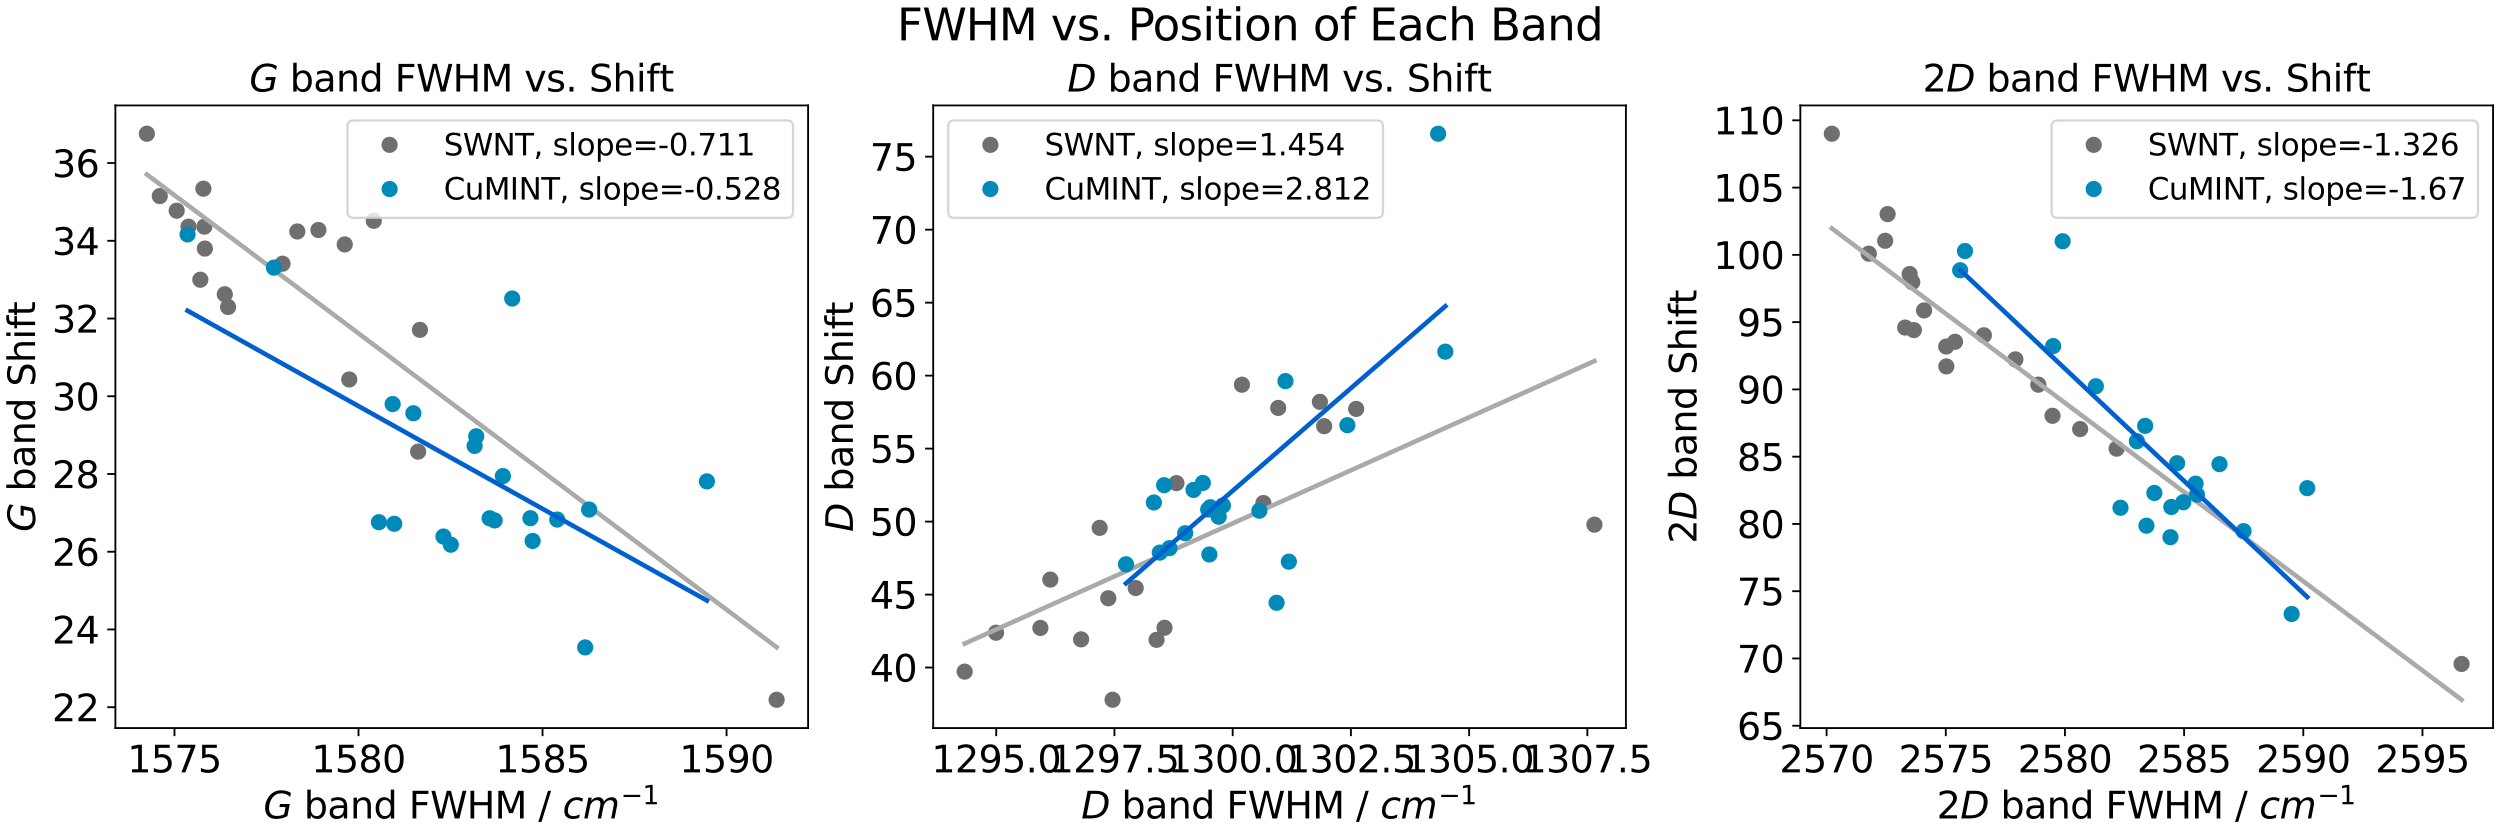 <?xml version="1.0" encoding="utf-8" standalone="no"?>
<!DOCTYPE svg PUBLIC "-//W3C//DTD SVG 1.1//EN"
  "http://www.w3.org/Graphics/SVG/1.1/DTD/svg11.dtd">
<svg xmlns:xlink="http://www.w3.org/1999/xlink" width="1080pt" height="360pt" viewBox="0 0 1080 360" xmlns="http://www.w3.org/2000/svg" version="1.1">
 <defs>
  <style type="text/css">*{stroke-linejoin: round; stroke-linecap: butt}</style>
 </defs>
 <g id="figure_1">
  <g id="patch_1">
   <path d="M 0 360 
L 1080 360 
L 1080 0 
L 0 0 
z
" style="fill: #ffffff"/>
  </g>
  <g id="axes_1">
   <g id="patch_2">
    <path d="M 49.845 314.515 
L 349.097 314.515 
L 349.097 45.547 
L 49.845 45.547 
z
" style="fill: #ffffff"/>
   </g>
   <g id="matplotlib.axis_1">
    <g id="xtick_1">
     <g id="line2d_1">
      <defs>
       <path id="m30255dd88c" d="M 0 0 
L 0 3.5 
" style="stroke: #000000; stroke-width: 0.8"/>
      </defs>
      <g>
       <use xlink:href="#m30255dd88c" x="75.375" y="314.515" style="stroke: #000000; stroke-width: 0.8"/>
      </g>
     </g>
     <g id="text_1">
      <!-- 1575 -->
      <g transform="translate(55.015 333.672)scale(0.16 -0.16)">
       <defs>
        <path id="DejaVuSans-31" d="M 794 531 
L 1825 531 
L 1825 4091 
L 703 3866 
L 703 4441 
L 1819 4666 
L 2450 4666 
L 2450 531 
L 3481 531 
L 3481 0 
L 794 0 
L 794 531 
z
" transform="scale(0.016)"/>
        <path id="DejaVuSans-35" d="M 691 4666 
L 3169 4666 
L 3169 4134 
L 1269 4134 
L 1269 2991 
Q 1406 3038 1543 3061 
Q 1681 3084 1819 3084 
Q 2600 3084 3056 2656 
Q 3513 2228 3513 1497 
Q 3513 744 3044 326 
Q 2575 -91 1722 -91 
Q 1428 -91 1123 -41 
Q 819 9 494 109 
L 494 744 
Q 775 591 1075 516 
Q 1375 441 1709 441 
Q 2250 441 2565 725 
Q 2881 1009 2881 1497 
Q 2881 1984 2565 2268 
Q 2250 2553 1709 2553 
Q 1456 2553 1204 2497 
Q 953 2441 691 2322 
L 691 4666 
z
" transform="scale(0.016)"/>
        <path id="DejaVuSans-37" d="M 525 4666 
L 3525 4666 
L 3525 4397 
L 1831 0 
L 1172 0 
L 2766 4134 
L 525 4134 
L 525 4666 
z
" transform="scale(0.016)"/>
       </defs>
       <use xlink:href="#DejaVuSans-31"/>
       <use xlink:href="#DejaVuSans-35" x="63.623"/>
       <use xlink:href="#DejaVuSans-37" x="127.246"/>
       <use xlink:href="#DejaVuSans-35" x="190.869"/>
      </g>
     </g>
    </g>
    <g id="xtick_2">
     <g id="line2d_2">
      <g>
       <use xlink:href="#m30255dd88c" x="154.875" y="314.515" style="stroke: #000000; stroke-width: 0.8"/>
      </g>
     </g>
     <g id="text_2">
      <!-- 1580 -->
      <g transform="translate(134.515 333.672)scale(0.16 -0.16)">
       <defs>
        <path id="DejaVuSans-38" d="M 2034 2216 
Q 1584 2216 1326 1975 
Q 1069 1734 1069 1313 
Q 1069 891 1326 650 
Q 1584 409 2034 409 
Q 2484 409 2743 651 
Q 3003 894 3003 1313 
Q 3003 1734 2745 1975 
Q 2488 2216 2034 2216 
z
M 1403 2484 
Q 997 2584 770 2862 
Q 544 3141 544 3541 
Q 544 4100 942 4425 
Q 1341 4750 2034 4750 
Q 2731 4750 3128 4425 
Q 3525 4100 3525 3541 
Q 3525 3141 3298 2862 
Q 3072 2584 2669 2484 
Q 3125 2378 3379 2068 
Q 3634 1759 3634 1313 
Q 3634 634 3220 271 
Q 2806 -91 2034 -91 
Q 1263 -91 848 271 
Q 434 634 434 1313 
Q 434 1759 690 2068 
Q 947 2378 1403 2484 
z
M 1172 3481 
Q 1172 3119 1398 2916 
Q 1625 2713 2034 2713 
Q 2441 2713 2670 2916 
Q 2900 3119 2900 3481 
Q 2900 3844 2670 4047 
Q 2441 4250 2034 4250 
Q 1625 4250 1398 4047 
Q 1172 3844 1172 3481 
z
" transform="scale(0.016)"/>
        <path id="DejaVuSans-30" d="M 2034 4250 
Q 1547 4250 1301 3770 
Q 1056 3291 1056 2328 
Q 1056 1369 1301 889 
Q 1547 409 2034 409 
Q 2525 409 2770 889 
Q 3016 1369 3016 2328 
Q 3016 3291 2770 3770 
Q 2525 4250 2034 4250 
z
M 2034 4750 
Q 2819 4750 3233 4129 
Q 3647 3509 3647 2328 
Q 3647 1150 3233 529 
Q 2819 -91 2034 -91 
Q 1250 -91 836 529 
Q 422 1150 422 2328 
Q 422 3509 836 4129 
Q 1250 4750 2034 4750 
z
" transform="scale(0.016)"/>
       </defs>
       <use xlink:href="#DejaVuSans-31"/>
       <use xlink:href="#DejaVuSans-35" x="63.623"/>
       <use xlink:href="#DejaVuSans-38" x="127.246"/>
       <use xlink:href="#DejaVuSans-30" x="190.869"/>
      </g>
     </g>
    </g>
    <g id="xtick_3">
     <g id="line2d_3">
      <g>
       <use xlink:href="#m30255dd88c" x="234.376" y="314.515" style="stroke: #000000; stroke-width: 0.8"/>
      </g>
     </g>
     <g id="text_3">
      <!-- 1585 -->
      <g transform="translate(214.016 333.672)scale(0.16 -0.16)">
       <use xlink:href="#DejaVuSans-31"/>
       <use xlink:href="#DejaVuSans-35" x="63.623"/>
       <use xlink:href="#DejaVuSans-38" x="127.246"/>
       <use xlink:href="#DejaVuSans-35" x="190.869"/>
      </g>
     </g>
    </g>
    <g id="xtick_4">
     <g id="line2d_4">
      <g>
       <use xlink:href="#m30255dd88c" x="313.877" y="314.515" style="stroke: #000000; stroke-width: 0.8"/>
      </g>
     </g>
     <g id="text_4">
      <!-- 1590 -->
      <g transform="translate(293.517 333.672)scale(0.16 -0.16)">
       <defs>
        <path id="DejaVuSans-39" d="M 703 97 
L 703 672 
Q 941 559 1184 500 
Q 1428 441 1663 441 
Q 2288 441 2617 861 
Q 2947 1281 2994 2138 
Q 2813 1869 2534 1725 
Q 2256 1581 1919 1581 
Q 1219 1581 811 2004 
Q 403 2428 403 3163 
Q 403 3881 828 4315 
Q 1253 4750 1959 4750 
Q 2769 4750 3195 4129 
Q 3622 3509 3622 2328 
Q 3622 1225 3098 567 
Q 2575 -91 1691 -91 
Q 1453 -91 1209 -44 
Q 966 3 703 97 
z
M 1959 2075 
Q 2384 2075 2632 2365 
Q 2881 2656 2881 3163 
Q 2881 3666 2632 3958 
Q 2384 4250 1959 4250 
Q 1534 4250 1286 3958 
Q 1038 3666 1038 3163 
Q 1038 2656 1286 2365 
Q 1534 2075 1959 2075 
z
" transform="scale(0.016)"/>
       </defs>
       <use xlink:href="#DejaVuSans-31"/>
       <use xlink:href="#DejaVuSans-35" x="63.623"/>
       <use xlink:href="#DejaVuSans-39" x="127.246"/>
       <use xlink:href="#DejaVuSans-30" x="190.869"/>
      </g>
     </g>
    </g>
    <g id="text_5">
     <!-- $G$ band FWHM / $cm^{-1}$ -->
     <g transform="translate(113.791 353.672)scale(0.16 -0.16)">
      <defs>
       <path id="DejaVuSans-Oblique-47" d="M 3494 697 
L 3738 1919 
L 2700 1919 
L 2797 2438 
L 4453 2438 
L 4050 384 
Q 3634 156 3143 32 
Q 2653 -91 2156 -91 
Q 1278 -91 783 396 
Q 288 884 288 1753 
Q 288 2475 589 3126 
Q 891 3778 1422 4213 
Q 1756 4484 2153 4617 
Q 2550 4750 3034 4750 
Q 3472 4750 3873 4639 
Q 4275 4528 4641 4306 
L 4513 3634 
Q 4231 3928 3853 4083 
Q 3475 4238 3047 4238 
Q 2550 4238 2172 4048 
Q 1794 3859 1497 3463 
Q 1244 3125 1098 2667 
Q 953 2209 953 1734 
Q 953 1081 1287 751 
Q 1622 422 2284 422 
Q 2616 422 2925 492 
Q 3234 563 3494 697 
z
" transform="scale(0.016)"/>
       <path id="DejaVuSans-20" transform="scale(0.016)"/>
       <path id="DejaVuSans-62" d="M 3116 1747 
Q 3116 2381 2855 2742 
Q 2594 3103 2138 3103 
Q 1681 3103 1420 2742 
Q 1159 2381 1159 1747 
Q 1159 1113 1420 752 
Q 1681 391 2138 391 
Q 2594 391 2855 752 
Q 3116 1113 3116 1747 
z
M 1159 2969 
Q 1341 3281 1617 3432 
Q 1894 3584 2278 3584 
Q 2916 3584 3314 3078 
Q 3713 2572 3713 1747 
Q 3713 922 3314 415 
Q 2916 -91 2278 -91 
Q 1894 -91 1617 61 
Q 1341 213 1159 525 
L 1159 0 
L 581 0 
L 581 4863 
L 1159 4863 
L 1159 2969 
z
" transform="scale(0.016)"/>
       <path id="DejaVuSans-61" d="M 2194 1759 
Q 1497 1759 1228 1600 
Q 959 1441 959 1056 
Q 959 750 1161 570 
Q 1363 391 1709 391 
Q 2188 391 2477 730 
Q 2766 1069 2766 1631 
L 2766 1759 
L 2194 1759 
z
M 3341 1997 
L 3341 0 
L 2766 0 
L 2766 531 
Q 2569 213 2275 61 
Q 1981 -91 1556 -91 
Q 1019 -91 701 211 
Q 384 513 384 1019 
Q 384 1609 779 1909 
Q 1175 2209 1959 2209 
L 2766 2209 
L 2766 2266 
Q 2766 2663 2505 2880 
Q 2244 3097 1772 3097 
Q 1472 3097 1187 3025 
Q 903 2953 641 2809 
L 641 3341 
Q 956 3463 1253 3523 
Q 1550 3584 1831 3584 
Q 2591 3584 2966 3190 
Q 3341 2797 3341 1997 
z
" transform="scale(0.016)"/>
       <path id="DejaVuSans-6e" d="M 3513 2113 
L 3513 0 
L 2938 0 
L 2938 2094 
Q 2938 2591 2744 2837 
Q 2550 3084 2163 3084 
Q 1697 3084 1428 2787 
Q 1159 2491 1159 1978 
L 1159 0 
L 581 0 
L 581 3500 
L 1159 3500 
L 1159 2956 
Q 1366 3272 1645 3428 
Q 1925 3584 2291 3584 
Q 2894 3584 3203 3211 
Q 3513 2838 3513 2113 
z
" transform="scale(0.016)"/>
       <path id="DejaVuSans-64" d="M 2906 2969 
L 2906 4863 
L 3481 4863 
L 3481 0 
L 2906 0 
L 2906 525 
Q 2725 213 2448 61 
Q 2172 -91 1784 -91 
Q 1150 -91 751 415 
Q 353 922 353 1747 
Q 353 2572 751 3078 
Q 1150 3584 1784 3584 
Q 2172 3584 2448 3432 
Q 2725 3281 2906 2969 
z
M 947 1747 
Q 947 1113 1208 752 
Q 1469 391 1925 391 
Q 2381 391 2643 752 
Q 2906 1113 2906 1747 
Q 2906 2381 2643 2742 
Q 2381 3103 1925 3103 
Q 1469 3103 1208 2742 
Q 947 2381 947 1747 
z
" transform="scale(0.016)"/>
       <path id="DejaVuSans-46" d="M 628 4666 
L 3309 4666 
L 3309 4134 
L 1259 4134 
L 1259 2759 
L 3109 2759 
L 3109 2228 
L 1259 2228 
L 1259 0 
L 628 0 
L 628 4666 
z
" transform="scale(0.016)"/>
       <path id="DejaVuSans-57" d="M 213 4666 
L 850 4666 
L 1831 722 
L 2809 4666 
L 3519 4666 
L 4500 722 
L 5478 4666 
L 6119 4666 
L 4947 0 
L 4153 0 
L 3169 4050 
L 2175 0 
L 1381 0 
L 213 4666 
z
" transform="scale(0.016)"/>
       <path id="DejaVuSans-48" d="M 628 4666 
L 1259 4666 
L 1259 2753 
L 3553 2753 
L 3553 4666 
L 4184 4666 
L 4184 0 
L 3553 0 
L 3553 2222 
L 1259 2222 
L 1259 0 
L 628 0 
L 628 4666 
z
" transform="scale(0.016)"/>
       <path id="DejaVuSans-4d" d="M 628 4666 
L 1569 4666 
L 2759 1491 
L 3956 4666 
L 4897 4666 
L 4897 0 
L 4281 0 
L 4281 4097 
L 3078 897 
L 2444 897 
L 1241 4097 
L 1241 0 
L 628 0 
L 628 4666 
z
" transform="scale(0.016)"/>
       <path id="DejaVuSans-2f" d="M 1625 4666 
L 2156 4666 
L 531 -594 
L 0 -594 
L 1625 4666 
z
" transform="scale(0.016)"/>
       <path id="DejaVuSans-Oblique-63" d="M 3431 3366 
L 3316 2797 
Q 3109 2947 2876 3022 
Q 2644 3097 2394 3097 
Q 2119 3097 1870 3000 
Q 1622 2903 1453 2725 
Q 1184 2453 1037 2087 
Q 891 1722 891 1331 
Q 891 859 1127 628 
Q 1363 397 1844 397 
Q 2081 397 2348 469 
Q 2616 541 2906 684 
L 2797 116 
Q 2547 13 2283 -39 
Q 2019 -91 1741 -91 
Q 1044 -91 669 257 
Q 294 606 294 1253 
Q 294 1797 489 2255 
Q 684 2713 1069 3078 
Q 1331 3328 1684 3456 
Q 2038 3584 2456 3584 
Q 2700 3584 2940 3529 
Q 3181 3475 3431 3366 
z
" transform="scale(0.016)"/>
       <path id="DejaVuSans-Oblique-6d" d="M 5747 2113 
L 5338 0 
L 4763 0 
L 5166 2094 
Q 5191 2228 5203 2325 
Q 5216 2422 5216 2491 
Q 5216 2772 5059 2928 
Q 4903 3084 4622 3084 
Q 4203 3084 3875 2770 
Q 3547 2456 3450 1953 
L 3066 0 
L 2491 0 
L 2900 2094 
Q 2925 2209 2937 2307 
Q 2950 2406 2950 2484 
Q 2950 2769 2794 2926 
Q 2638 3084 2363 3084 
Q 1938 3084 1609 2770 
Q 1281 2456 1184 1953 
L 800 0 
L 225 0 
L 909 3500 
L 1484 3500 
L 1375 2956 
Q 1609 3263 1923 3423 
Q 2238 3584 2597 3584 
Q 2978 3584 3223 3384 
Q 3469 3184 3519 2828 
Q 3781 3197 4126 3390 
Q 4472 3584 4856 3584 
Q 5306 3584 5551 3325 
Q 5797 3066 5797 2591 
Q 5797 2488 5784 2364 
Q 5772 2241 5747 2113 
z
" transform="scale(0.016)"/>
       <path id="DejaVuSans-2212" d="M 678 2272 
L 4684 2272 
L 4684 1741 
L 678 1741 
L 678 2272 
z
" transform="scale(0.016)"/>
      </defs>
      <use xlink:href="#DejaVuSans-Oblique-47" transform="translate(0 0.684)"/>
      <use xlink:href="#DejaVuSans-20" transform="translate(77.49 0.684)"/>
      <use xlink:href="#DejaVuSans-62" transform="translate(109.277 0.684)"/>
      <use xlink:href="#DejaVuSans-61" transform="translate(172.754 0.684)"/>
      <use xlink:href="#DejaVuSans-6e" transform="translate(234.033 0.684)"/>
      <use xlink:href="#DejaVuSans-64" transform="translate(297.412 0.684)"/>
      <use xlink:href="#DejaVuSans-20" transform="translate(360.889 0.684)"/>
      <use xlink:href="#DejaVuSans-46" transform="translate(392.676 0.684)"/>
      <use xlink:href="#DejaVuSans-57" transform="translate(450.195 0.684)"/>
      <use xlink:href="#DejaVuSans-48" transform="translate(549.072 0.684)"/>
      <use xlink:href="#DejaVuSans-4d" transform="translate(624.268 0.684)"/>
      <use xlink:href="#DejaVuSans-20" transform="translate(710.547 0.684)"/>
      <use xlink:href="#DejaVuSans-2f" transform="translate(742.334 0.684)"/>
      <use xlink:href="#DejaVuSans-20" transform="translate(776.025 0.684)"/>
      <use xlink:href="#DejaVuSans-Oblique-63" transform="translate(807.812 0.684)"/>
      <use xlink:href="#DejaVuSans-Oblique-6d" transform="translate(862.793 0.684)"/>
      <use xlink:href="#DejaVuSans-2212" transform="translate(964.855 38.966)scale(0.7)"/>
      <use xlink:href="#DejaVuSans-31" transform="translate(1023.507 38.966)scale(0.7)"/>
     </g>
    </g>
   </g>
   <g id="matplotlib.axis_2">
    <g id="ytick_1">
     <g id="line2d_5">
      <defs>
       <path id="m715a2eab03" d="M 0 0 
L -3.5 0 
" style="stroke: #000000; stroke-width: 0.8"/>
      </defs>
      <g>
       <use xlink:href="#m715a2eab03" x="49.845" y="305.516" style="stroke: #000000; stroke-width: 0.8"/>
      </g>
     </g>
     <g id="text_6">
      <!-- 22 -->
      <g transform="translate(22.485 311.595)scale(0.16 -0.16)">
       <defs>
        <path id="DejaVuSans-32" d="M 1228 531 
L 3431 531 
L 3431 0 
L 469 0 
L 469 531 
Q 828 903 1448 1529 
Q 2069 2156 2228 2338 
Q 2531 2678 2651 2914 
Q 2772 3150 2772 3378 
Q 2772 3750 2511 3984 
Q 2250 4219 1831 4219 
Q 1534 4219 1204 4116 
Q 875 4013 500 3803 
L 500 4441 
Q 881 4594 1212 4672 
Q 1544 4750 1819 4750 
Q 2544 4750 2975 4387 
Q 3406 4025 3406 3419 
Q 3406 3131 3298 2873 
Q 3191 2616 2906 2266 
Q 2828 2175 2409 1742 
Q 1991 1309 1228 531 
z
" transform="scale(0.016)"/>
       </defs>
       <use xlink:href="#DejaVuSans-32"/>
       <use xlink:href="#DejaVuSans-32" x="63.623"/>
      </g>
     </g>
    </g>
    <g id="ytick_2">
     <g id="line2d_6">
      <g>
       <use xlink:href="#m715a2eab03" x="49.845" y="271.933" style="stroke: #000000; stroke-width: 0.8"/>
      </g>
     </g>
     <g id="text_7">
      <!-- 24 -->
      <g transform="translate(22.485 278.012)scale(0.16 -0.16)">
       <defs>
        <path id="DejaVuSans-34" d="M 2419 4116 
L 825 1625 
L 2419 1625 
L 2419 4116 
z
M 2253 4666 
L 3047 4666 
L 3047 1625 
L 3713 1625 
L 3713 1100 
L 3047 1100 
L 3047 0 
L 2419 0 
L 2419 1100 
L 313 1100 
L 313 1709 
L 2253 4666 
z
" transform="scale(0.016)"/>
       </defs>
       <use xlink:href="#DejaVuSans-32"/>
       <use xlink:href="#DejaVuSans-34" x="63.623"/>
      </g>
     </g>
    </g>
    <g id="ytick_3">
     <g id="line2d_7">
      <g>
       <use xlink:href="#m715a2eab03" x="49.845" y="238.35" style="stroke: #000000; stroke-width: 0.8"/>
      </g>
     </g>
     <g id="text_8">
      <!-- 26 -->
      <g transform="translate(22.485 244.428)scale(0.16 -0.16)">
       <defs>
        <path id="DejaVuSans-36" d="M 2113 2584 
Q 1688 2584 1439 2293 
Q 1191 2003 1191 1497 
Q 1191 994 1439 701 
Q 1688 409 2113 409 
Q 2538 409 2786 701 
Q 3034 994 3034 1497 
Q 3034 2003 2786 2293 
Q 2538 2584 2113 2584 
z
M 3366 4563 
L 3366 3988 
Q 3128 4100 2886 4159 
Q 2644 4219 2406 4219 
Q 1781 4219 1451 3797 
Q 1122 3375 1075 2522 
Q 1259 2794 1537 2939 
Q 1816 3084 2150 3084 
Q 2853 3084 3261 2657 
Q 3669 2231 3669 1497 
Q 3669 778 3244 343 
Q 2819 -91 2113 -91 
Q 1303 -91 875 529 
Q 447 1150 447 2328 
Q 447 3434 972 4092 
Q 1497 4750 2381 4750 
Q 2619 4750 2861 4703 
Q 3103 4656 3366 4563 
z
" transform="scale(0.016)"/>
       </defs>
       <use xlink:href="#DejaVuSans-32"/>
       <use xlink:href="#DejaVuSans-36" x="63.623"/>
      </g>
     </g>
    </g>
    <g id="ytick_4">
     <g id="line2d_8">
      <g>
       <use xlink:href="#m715a2eab03" x="49.845" y="204.766" style="stroke: #000000; stroke-width: 0.8"/>
      </g>
     </g>
     <g id="text_9">
      <!-- 28 -->
      <g transform="translate(22.485 210.845)scale(0.16 -0.16)">
       <use xlink:href="#DejaVuSans-32"/>
       <use xlink:href="#DejaVuSans-38" x="63.623"/>
      </g>
     </g>
    </g>
    <g id="ytick_5">
     <g id="line2d_9">
      <g>
       <use xlink:href="#m715a2eab03" x="49.845" y="171.183" style="stroke: #000000; stroke-width: 0.8"/>
      </g>
     </g>
     <g id="text_10">
      <!-- 30 -->
      <g transform="translate(22.485 177.262)scale(0.16 -0.16)">
       <defs>
        <path id="DejaVuSans-33" d="M 2597 2516 
Q 3050 2419 3304 2112 
Q 3559 1806 3559 1356 
Q 3559 666 3084 287 
Q 2609 -91 1734 -91 
Q 1441 -91 1130 -33 
Q 819 25 488 141 
L 488 750 
Q 750 597 1062 519 
Q 1375 441 1716 441 
Q 2309 441 2620 675 
Q 2931 909 2931 1356 
Q 2931 1769 2642 2001 
Q 2353 2234 1838 2234 
L 1294 2234 
L 1294 2753 
L 1863 2753 
Q 2328 2753 2575 2939 
Q 2822 3125 2822 3475 
Q 2822 3834 2567 4026 
Q 2313 4219 1838 4219 
Q 1578 4219 1281 4162 
Q 984 4106 628 3988 
L 628 4550 
Q 988 4650 1302 4700 
Q 1616 4750 1894 4750 
Q 2613 4750 3031 4423 
Q 3450 4097 3450 3541 
Q 3450 3153 3228 2886 
Q 3006 2619 2597 2516 
z
" transform="scale(0.016)"/>
       </defs>
       <use xlink:href="#DejaVuSans-33"/>
       <use xlink:href="#DejaVuSans-30" x="63.623"/>
      </g>
     </g>
    </g>
    <g id="ytick_6">
     <g id="line2d_10">
      <g>
       <use xlink:href="#m715a2eab03" x="49.845" y="137.6" style="stroke: #000000; stroke-width: 0.8"/>
      </g>
     </g>
     <g id="text_11">
      <!-- 32 -->
      <g transform="translate(22.485 143.678)scale(0.16 -0.16)">
       <use xlink:href="#DejaVuSans-33"/>
       <use xlink:href="#DejaVuSans-32" x="63.623"/>
      </g>
     </g>
    </g>
    <g id="ytick_7">
     <g id="line2d_11">
      <g>
       <use xlink:href="#m715a2eab03" x="49.845" y="104.016" style="stroke: #000000; stroke-width: 0.8"/>
      </g>
     </g>
     <g id="text_12">
      <!-- 34 -->
      <g transform="translate(22.485 110.095)scale(0.16 -0.16)">
       <use xlink:href="#DejaVuSans-33"/>
       <use xlink:href="#DejaVuSans-34" x="63.623"/>
      </g>
     </g>
    </g>
    <g id="ytick_8">
     <g id="line2d_12">
      <g>
       <use xlink:href="#m715a2eab03" x="49.845" y="70.433" style="stroke: #000000; stroke-width: 0.8"/>
      </g>
     </g>
     <g id="text_13">
      <!-- 36 -->
      <g transform="translate(22.485 76.512)scale(0.16 -0.16)">
       <use xlink:href="#DejaVuSans-33"/>
       <use xlink:href="#DejaVuSans-36" x="63.623"/>
      </g>
     </g>
    </g>
    <g id="text_14">
     <!-- $G$ band Shift -->
     <g transform="translate(15.158 229.791)rotate(-90)scale(0.16 -0.16)">
      <defs>
       <path id="DejaVuSans-53" d="M 3425 4513 
L 3425 3897 
Q 3066 4069 2747 4153 
Q 2428 4238 2131 4238 
Q 1616 4238 1336 4038 
Q 1056 3838 1056 3469 
Q 1056 3159 1242 3001 
Q 1428 2844 1947 2747 
L 2328 2669 
Q 3034 2534 3370 2195 
Q 3706 1856 3706 1288 
Q 3706 609 3251 259 
Q 2797 -91 1919 -91 
Q 1588 -91 1214 -16 
Q 841 59 441 206 
L 441 856 
Q 825 641 1194 531 
Q 1563 422 1919 422 
Q 2459 422 2753 634 
Q 3047 847 3047 1241 
Q 3047 1584 2836 1778 
Q 2625 1972 2144 2069 
L 1759 2144 
Q 1053 2284 737 2584 
Q 422 2884 422 3419 
Q 422 4038 858 4394 
Q 1294 4750 2059 4750 
Q 2388 4750 2728 4690 
Q 3069 4631 3425 4513 
z
" transform="scale(0.016)"/>
       <path id="DejaVuSans-68" d="M 3513 2113 
L 3513 0 
L 2938 0 
L 2938 2094 
Q 2938 2591 2744 2837 
Q 2550 3084 2163 3084 
Q 1697 3084 1428 2787 
Q 1159 2491 1159 1978 
L 1159 0 
L 581 0 
L 581 4863 
L 1159 4863 
L 1159 2956 
Q 1366 3272 1645 3428 
Q 1925 3584 2291 3584 
Q 2894 3584 3203 3211 
Q 3513 2838 3513 2113 
z
" transform="scale(0.016)"/>
       <path id="DejaVuSans-69" d="M 603 3500 
L 1178 3500 
L 1178 0 
L 603 0 
L 603 3500 
z
M 603 4863 
L 1178 4863 
L 1178 4134 
L 603 4134 
L 603 4863 
z
" transform="scale(0.016)"/>
       <path id="DejaVuSans-66" d="M 2375 4863 
L 2375 4384 
L 1825 4384 
Q 1516 4384 1395 4259 
Q 1275 4134 1275 3809 
L 1275 3500 
L 2222 3500 
L 2222 3053 
L 1275 3053 
L 1275 0 
L 697 0 
L 697 3053 
L 147 3053 
L 147 3500 
L 697 3500 
L 697 3744 
Q 697 4328 969 4595 
Q 1241 4863 1831 4863 
L 2375 4863 
z
" transform="scale(0.016)"/>
       <path id="DejaVuSans-74" d="M 1172 4494 
L 1172 3500 
L 2356 3500 
L 2356 3053 
L 1172 3053 
L 1172 1153 
Q 1172 725 1289 603 
Q 1406 481 1766 481 
L 2356 481 
L 2356 0 
L 1766 0 
Q 1100 0 847 248 
Q 594 497 594 1153 
L 594 3053 
L 172 3053 
L 172 3500 
L 594 3500 
L 594 4494 
L 1172 4494 
z
" transform="scale(0.016)"/>
      </defs>
      <use xlink:href="#DejaVuSans-Oblique-47" transform="translate(0 0.016)"/>
      <use xlink:href="#DejaVuSans-20" transform="translate(77.49 0.016)"/>
      <use xlink:href="#DejaVuSans-62" transform="translate(109.277 0.016)"/>
      <use xlink:href="#DejaVuSans-61" transform="translate(172.754 0.016)"/>
      <use xlink:href="#DejaVuSans-6e" transform="translate(234.033 0.016)"/>
      <use xlink:href="#DejaVuSans-64" transform="translate(297.412 0.016)"/>
      <use xlink:href="#DejaVuSans-20" transform="translate(360.889 0.016)"/>
      <use xlink:href="#DejaVuSans-53" transform="translate(392.676 0.016)"/>
      <use xlink:href="#DejaVuSans-68" transform="translate(456.152 0.016)"/>
      <use xlink:href="#DejaVuSans-69" transform="translate(519.531 0.016)"/>
      <use xlink:href="#DejaVuSans-66" transform="translate(547.314 0.016)"/>
      <use xlink:href="#DejaVuSans-74" transform="translate(582.52 0.016)"/>
     </g>
    </g>
   </g>
   <g id="line2d_13">
    <defs>
     <path id="m17b1a78ddb" d="M 0 3 
C 0.796 3 1.559 2.684 2.121 2.121 
C 2.684 1.559 3 0.796 3 0 
C 3 -0.796 2.684 -1.559 2.121 -2.121 
C 1.559 -2.684 0.796 -3 0 -3 
C -0.796 -3 -1.559 -2.684 -2.121 -2.121 
C -2.684 -1.559 -3 -0.796 -3 0 
C -3 0.796 -2.684 1.559 -2.121 2.121 
C -1.559 2.684 -0.796 3 0 3 
z
" style="stroke: #6f6f6f"/>
    </defs>
    <g clip-path="url(#p061012214d)">
     <use xlink:href="#m17b1a78ddb" x="69.03" y="84.702" style="fill: #6f6f6f; stroke: #6f6f6f"/>
     <use xlink:href="#m17b1a78ddb" x="128.447" y="99.997" style="fill: #6f6f6f; stroke: #6f6f6f"/>
     <use xlink:href="#m17b1a78ddb" x="86.543" y="120.837" style="fill: #6f6f6f; stroke: #6f6f6f"/>
     <use xlink:href="#m17b1a78ddb" x="88.492" y="107.385" style="fill: #6f6f6f; stroke: #6f6f6f"/>
     <use xlink:href="#m17b1a78ddb" x="76.331" y="91.022" style="fill: #6f6f6f; stroke: #6f6f6f"/>
     <use xlink:href="#m17b1a78ddb" x="87.864" y="81.511" style="fill: #6f6f6f; stroke: #6f6f6f"/>
     <use xlink:href="#m17b1a78ddb" x="88.297" y="97.91" style="fill: #6f6f6f; stroke: #6f6f6f"/>
     <use xlink:href="#m17b1a78ddb" x="63.448" y="57.772" style="fill: #6f6f6f; stroke: #6f6f6f"/>
     <use xlink:href="#m17b1a78ddb" x="181.412" y="142.495" style="fill: #6f6f6f; stroke: #6f6f6f"/>
     <use xlink:href="#m17b1a78ddb" x="335.494" y="302.289" style="fill: #6f6f6f; stroke: #6f6f6f"/>
     <use xlink:href="#m17b1a78ddb" x="97.119" y="127.124" style="fill: #6f6f6f; stroke: #6f6f6f"/>
     <use xlink:href="#m17b1a78ddb" x="81.417" y="97.929" style="fill: #6f6f6f; stroke: #6f6f6f"/>
     <use xlink:href="#m17b1a78ddb" x="150.883" y="163.938" style="fill: #6f6f6f; stroke: #6f6f6f"/>
     <use xlink:href="#m17b1a78ddb" x="180.628" y="195.11" style="fill: #6f6f6f; stroke: #6f6f6f"/>
     <use xlink:href="#m17b1a78ddb" x="98.543" y="132.625" style="fill: #6f6f6f; stroke: #6f6f6f"/>
     <use xlink:href="#m17b1a78ddb" x="122.049" y="113.925" style="fill: #6f6f6f; stroke: #6f6f6f"/>
     <use xlink:href="#m17b1a78ddb" x="137.558" y="99.362" style="fill: #6f6f6f; stroke: #6f6f6f"/>
     <use xlink:href="#m17b1a78ddb" x="161.467" y="95.387" style="fill: #6f6f6f; stroke: #6f6f6f"/>
     <use xlink:href="#m17b1a78ddb" x="148.937" y="105.608" style="fill: #6f6f6f; stroke: #6f6f6f"/>
    </g>
   </g>
   <g id="line2d_14">
    <path d="M 63.448 75.385 
L 66.196 77.447 
L 68.943 79.51 
L 71.691 81.573 
L 74.439 83.636 
L 77.187 85.698 
L 79.935 87.761 
L 82.683 89.824 
L 85.431 91.887 
L 88.179 93.95 
L 90.927 96.012 
L 93.675 98.075 
L 96.423 100.138 
L 99.171 102.201 
L 101.919 104.263 
L 104.667 106.326 
L 107.415 108.389 
L 110.163 110.452 
L 112.911 112.515 
L 115.659 114.577 
L 118.407 116.64 
L 121.155 118.703 
L 123.902 120.766 
L 126.65 122.828 
L 129.398 124.891 
L 132.146 126.954 
L 134.894 129.017 
L 137.642 131.08 
L 140.39 133.142 
L 143.138 135.205 
L 145.886 137.268 
L 148.634 139.331 
L 151.382 141.393 
L 154.13 143.456 
L 156.878 145.519 
L 159.626 147.582 
L 162.374 149.644 
L 165.122 151.707 
L 167.87 153.77 
L 170.618 155.833 
L 173.366 157.896 
L 176.113 159.958 
L 178.861 162.021 
L 181.609 164.084 
L 184.357 166.147 
L 187.105 168.209 
L 189.853 170.272 
L 192.601 172.335 
L 195.349 174.398 
L 198.097 176.461 
L 200.845 178.523 
L 203.593 180.586 
L 206.341 182.649 
L 209.089 184.712 
L 211.837 186.774 
L 214.585 188.837 
L 217.333 190.9 
L 220.081 192.963 
L 222.829 195.026 
L 225.577 197.088 
L 228.324 199.151 
L 231.072 201.214 
L 233.82 203.277 
L 236.568 205.339 
L 239.316 207.402 
L 242.064 209.465 
L 244.812 211.528 
L 247.56 213.59 
L 250.308 215.653 
L 253.056 217.716 
L 255.804 219.779 
L 258.552 221.842 
L 261.3 223.904 
L 264.048 225.967 
L 266.796 228.03 
L 269.544 230.093 
L 272.292 232.155 
L 275.04 234.218 
L 277.788 236.281 
L 280.536 238.344 
L 283.283 240.407 
L 286.031 242.469 
L 288.779 244.532 
L 291.527 246.595 
L 294.275 248.658 
L 297.023 250.72 
L 299.771 252.783 
L 302.519 254.846 
L 305.267 256.909 
L 308.015 258.972 
L 310.763 261.034 
L 313.511 263.097 
L 316.259 265.16 
L 319.007 267.223 
L 321.755 269.285 
L 324.503 271.348 
L 327.251 273.411 
L 329.999 275.474 
L 332.747 277.537 
L 335.494 279.599 
" clip-path="url(#p061012214d)" style="fill: none; stroke: #aaaaaa; stroke-width: 2; stroke-linecap: square"/>
   </g>
   <g id="line2d_15">
    <defs>
     <path id="mcb1b7b6ca0" d="M 0 3 
C 0.796 3 1.559 2.684 2.121 2.121 
C 2.684 1.559 3 0.796 3 0 
C 3 -0.796 2.684 -1.559 2.121 -2.121 
C 1.559 -2.684 0.796 -3 0 -3 
C -0.796 -3 -1.559 -2.684 -2.121 -2.121 
C -2.684 -1.559 -3 -0.796 -3 0 
C -3 0.796 -2.684 1.559 -2.121 2.121 
C -1.559 2.684 -0.796 3 0 3 
z
" style="stroke: #008aba"/>
    </defs>
    <g clip-path="url(#p061012214d)">
     <use xlink:href="#mcb1b7b6ca0" x="254.509" y="220.134" style="fill: #008aba; stroke: #008aba"/>
     <use xlink:href="#mcb1b7b6ca0" x="118.351" y="115.612" style="fill: #008aba; stroke: #008aba"/>
     <use xlink:href="#mcb1b7b6ca0" x="191.554" y="231.777" style="fill: #008aba; stroke: #008aba"/>
     <use xlink:href="#mcb1b7b6ca0" x="240.71" y="224.443" style="fill: #008aba; stroke: #008aba"/>
     <use xlink:href="#mcb1b7b6ca0" x="205.729" y="188.48" style="fill: #008aba; stroke: #008aba"/>
     <use xlink:href="#mcb1b7b6ca0" x="170.31" y="226.275" style="fill: #008aba; stroke: #008aba"/>
     <use xlink:href="#mcb1b7b6ca0" x="211.518" y="223.887" style="fill: #008aba; stroke: #008aba"/>
     <use xlink:href="#mcb1b7b6ca0" x="213.7" y="224.819" style="fill: #008aba; stroke: #008aba"/>
     <use xlink:href="#mcb1b7b6ca0" x="217.253" y="205.668" style="fill: #008aba; stroke: #008aba"/>
     <use xlink:href="#mcb1b7b6ca0" x="163.69" y="225.587" style="fill: #008aba; stroke: #008aba"/>
     <use xlink:href="#mcb1b7b6ca0" x="194.749" y="235.302" style="fill: #008aba; stroke: #008aba"/>
     <use xlink:href="#mcb1b7b6ca0" x="205.03" y="192.646" style="fill: #008aba; stroke: #008aba"/>
     <use xlink:href="#mcb1b7b6ca0" x="230.098" y="233.683" style="fill: #008aba; stroke: #008aba"/>
     <use xlink:href="#mcb1b7b6ca0" x="169.629" y="174.565" style="fill: #008aba; stroke: #008aba"/>
     <use xlink:href="#mcb1b7b6ca0" x="178.571" y="178.523" style="fill: #008aba; stroke: #008aba"/>
     <use xlink:href="#mcb1b7b6ca0" x="81.026" y="101.266" style="fill: #008aba; stroke: #008aba"/>
     <use xlink:href="#mcb1b7b6ca0" x="305.384" y="207.952" style="fill: #008aba; stroke: #008aba"/>
     <use xlink:href="#mcb1b7b6ca0" x="221.281" y="128.955" style="fill: #008aba; stroke: #008aba"/>
     <use xlink:href="#mcb1b7b6ca0" x="229.146" y="223.857" style="fill: #008aba; stroke: #008aba"/>
     <use xlink:href="#mcb1b7b6ca0" x="252.802" y="279.68" style="fill: #008aba; stroke: #008aba"/>
    </g>
   </g>
   <g id="line2d_16">
    <path d="M 81.026 134.23 
L 83.292 135.495 
L 85.558 136.759 
L 87.825 138.024 
L 90.091 139.289 
L 92.357 140.553 
L 94.623 141.818 
L 96.89 143.082 
L 99.156 144.347 
L 101.422 145.612 
L 103.688 146.876 
L 105.955 148.141 
L 108.221 149.405 
L 110.487 150.67 
L 112.753 151.935 
L 115.019 153.199 
L 117.286 154.464 
L 119.552 155.728 
L 121.818 156.993 
L 124.084 158.258 
L 126.351 159.522 
L 128.617 160.787 
L 130.883 162.051 
L 133.149 163.316 
L 135.416 164.581 
L 137.682 165.845 
L 139.948 167.11 
L 142.214 168.374 
L 144.481 169.639 
L 146.747 170.904 
L 149.013 172.168 
L 151.279 173.433 
L 153.546 174.697 
L 155.812 175.962 
L 158.078 177.227 
L 160.344 178.491 
L 162.611 179.756 
L 164.877 181.02 
L 167.143 182.285 
L 169.409 183.55 
L 171.675 184.814 
L 173.942 186.079 
L 176.208 187.343 
L 178.474 188.608 
L 180.74 189.873 
L 183.007 191.137 
L 185.273 192.402 
L 187.539 193.666 
L 189.805 194.931 
L 192.072 196.196 
L 194.338 197.46 
L 196.604 198.725 
L 198.87 199.989 
L 201.137 201.254 
L 203.403 202.519 
L 205.669 203.783 
L 207.935 205.048 
L 210.202 206.312 
L 212.468 207.577 
L 214.734 208.842 
L 217 210.106 
L 219.267 211.371 
L 221.533 212.635 
L 223.799 213.9 
L 226.065 215.165 
L 228.332 216.429 
L 230.598 217.694 
L 232.864 218.958 
L 235.13 220.223 
L 237.396 221.488 
L 239.663 222.752 
L 241.929 224.017 
L 244.195 225.281 
L 246.461 226.546 
L 248.728 227.811 
L 250.994 229.075 
L 253.26 230.34 
L 255.526 231.604 
L 257.793 232.869 
L 260.059 234.134 
L 262.325 235.398 
L 264.591 236.663 
L 266.858 237.927 
L 269.124 239.192 
L 271.39 240.457 
L 273.656 241.721 
L 275.923 242.986 
L 278.189 244.25 
L 280.455 245.515 
L 282.721 246.78 
L 284.988 248.044 
L 287.254 249.309 
L 289.52 250.573 
L 291.786 251.838 
L 294.052 253.103 
L 296.319 254.367 
L 298.585 255.632 
L 300.851 256.896 
L 303.117 258.161 
L 305.384 259.426 
" clip-path="url(#p061012214d)" style="fill: none; stroke: #0060cf; stroke-width: 2; stroke-linecap: square"/>
   </g>
   <g id="patch_3">
    <path d="M 49.845 314.515 
L 49.845 45.547 
" style="fill: none; stroke: #000000; stroke-width: 0.8; stroke-linejoin: miter; stroke-linecap: square"/>
   </g>
   <g id="patch_4">
    <path d="M 349.097 314.515 
L 349.097 45.547 
" style="fill: none; stroke: #000000; stroke-width: 0.8; stroke-linejoin: miter; stroke-linecap: square"/>
   </g>
   <g id="patch_5">
    <path d="M 49.845 314.515 
L 349.097 314.515 
" style="fill: none; stroke: #000000; stroke-width: 0.8; stroke-linejoin: miter; stroke-linecap: square"/>
   </g>
   <g id="patch_6">
    <path d="M 49.845 45.547 
L 349.097 45.547 
" style="fill: none; stroke: #000000; stroke-width: 0.8; stroke-linejoin: miter; stroke-linecap: square"/>
   </g>
   <g id="text_15">
    <!-- $G$ band FWHM vs. Shift -->
    <g transform="translate(107.711 39.547)scale(0.16 -0.16)">
     <defs>
      <path id="DejaVuSans-76" d="M 191 3500 
L 800 3500 
L 1894 563 
L 2988 3500 
L 3597 3500 
L 2284 0 
L 1503 0 
L 191 3500 
z
" transform="scale(0.016)"/>
      <path id="DejaVuSans-73" d="M 2834 3397 
L 2834 2853 
Q 2591 2978 2328 3040 
Q 2066 3103 1784 3103 
Q 1356 3103 1142 2972 
Q 928 2841 928 2578 
Q 928 2378 1081 2264 
Q 1234 2150 1697 2047 
L 1894 2003 
Q 2506 1872 2764 1633 
Q 3022 1394 3022 966 
Q 3022 478 2636 193 
Q 2250 -91 1575 -91 
Q 1294 -91 989 -36 
Q 684 19 347 128 
L 347 722 
Q 666 556 975 473 
Q 1284 391 1588 391 
Q 1994 391 2212 530 
Q 2431 669 2431 922 
Q 2431 1156 2273 1281 
Q 2116 1406 1581 1522 
L 1381 1569 
Q 847 1681 609 1914 
Q 372 2147 372 2553 
Q 372 3047 722 3315 
Q 1072 3584 1716 3584 
Q 2034 3584 2315 3537 
Q 2597 3491 2834 3397 
z
" transform="scale(0.016)"/>
      <path id="DejaVuSans-2e" d="M 684 794 
L 1344 794 
L 1344 0 
L 684 0 
L 684 794 
z
" transform="scale(0.016)"/>
     </defs>
     <use xlink:href="#DejaVuSans-Oblique-47" transform="translate(0 0.016)"/>
     <use xlink:href="#DejaVuSans-20" transform="translate(77.49 0.016)"/>
     <use xlink:href="#DejaVuSans-62" transform="translate(109.277 0.016)"/>
     <use xlink:href="#DejaVuSans-61" transform="translate(172.754 0.016)"/>
     <use xlink:href="#DejaVuSans-6e" transform="translate(234.033 0.016)"/>
     <use xlink:href="#DejaVuSans-64" transform="translate(297.412 0.016)"/>
     <use xlink:href="#DejaVuSans-20" transform="translate(360.889 0.016)"/>
     <use xlink:href="#DejaVuSans-46" transform="translate(392.676 0.016)"/>
     <use xlink:href="#DejaVuSans-57" transform="translate(450.195 0.016)"/>
     <use xlink:href="#DejaVuSans-48" transform="translate(549.072 0.016)"/>
     <use xlink:href="#DejaVuSans-4d" transform="translate(624.268 0.016)"/>
     <use xlink:href="#DejaVuSans-20" transform="translate(710.547 0.016)"/>
     <use xlink:href="#DejaVuSans-76" transform="translate(742.334 0.016)"/>
     <use xlink:href="#DejaVuSans-73" transform="translate(801.514 0.016)"/>
     <use xlink:href="#DejaVuSans-2e" transform="translate(853.613 0.016)"/>
     <use xlink:href="#DejaVuSans-20" transform="translate(885.4 0.016)"/>
     <use xlink:href="#DejaVuSans-53" transform="translate(917.188 0.016)"/>
     <use xlink:href="#DejaVuSans-68" transform="translate(980.664 0.016)"/>
     <use xlink:href="#DejaVuSans-69" transform="translate(1044.043 0.016)"/>
     <use xlink:href="#DejaVuSans-66" transform="translate(1071.826 0.016)"/>
     <use xlink:href="#DejaVuSans-74" transform="translate(1107.031 0.016)"/>
    </g>
   </g>
   <g id="legend_1">
    <g id="patch_7">
     <path d="M 152.709 94.11 
L 339.997 94.11 
Q 342.597 94.11 342.597 91.51 
L 342.597 54.647 
Q 342.597 52.047 339.997 52.047 
L 152.709 52.047 
Q 150.109 52.047 150.109 54.647 
L 150.109 91.51 
Q 150.109 94.11 152.709 94.11 
z
" style="fill: #ffffff; opacity: 0.8; stroke: #cccccc; stroke-linejoin: miter"/>
    </g>
    <g id="line2d_17">
     <g>
      <use xlink:href="#m17b1a78ddb" x="168.309" y="62.575" style="fill: #6f6f6f; stroke: #6f6f6f"/>
     </g>
    </g>
    <g id="text_16">
     <!-- SWNT, slope=-0.711 -->
     <g transform="translate(191.709 67.125)scale(0.13 -0.13)">
      <defs>
       <path id="DejaVuSans-4e" d="M 628 4666 
L 1478 4666 
L 3547 763 
L 3547 4666 
L 4159 4666 
L 4159 0 
L 3309 0 
L 1241 3903 
L 1241 0 
L 628 0 
L 628 4666 
z
" transform="scale(0.016)"/>
       <path id="DejaVuSans-54" d="M -19 4666 
L 3928 4666 
L 3928 4134 
L 2272 4134 
L 2272 0 
L 1638 0 
L 1638 4134 
L -19 4134 
L -19 4666 
z
" transform="scale(0.016)"/>
       <path id="DejaVuSans-2c" d="M 750 794 
L 1409 794 
L 1409 256 
L 897 -744 
L 494 -744 
L 750 256 
L 750 794 
z
" transform="scale(0.016)"/>
       <path id="DejaVuSans-6c" d="M 603 4863 
L 1178 4863 
L 1178 0 
L 603 0 
L 603 4863 
z
" transform="scale(0.016)"/>
       <path id="DejaVuSans-6f" d="M 1959 3097 
Q 1497 3097 1228 2736 
Q 959 2375 959 1747 
Q 959 1119 1226 758 
Q 1494 397 1959 397 
Q 2419 397 2687 759 
Q 2956 1122 2956 1747 
Q 2956 2369 2687 2733 
Q 2419 3097 1959 3097 
z
M 1959 3584 
Q 2709 3584 3137 3096 
Q 3566 2609 3566 1747 
Q 3566 888 3137 398 
Q 2709 -91 1959 -91 
Q 1206 -91 779 398 
Q 353 888 353 1747 
Q 353 2609 779 3096 
Q 1206 3584 1959 3584 
z
" transform="scale(0.016)"/>
       <path id="DejaVuSans-70" d="M 1159 525 
L 1159 -1331 
L 581 -1331 
L 581 3500 
L 1159 3500 
L 1159 2969 
Q 1341 3281 1617 3432 
Q 1894 3584 2278 3584 
Q 2916 3584 3314 3078 
Q 3713 2572 3713 1747 
Q 3713 922 3314 415 
Q 2916 -91 2278 -91 
Q 1894 -91 1617 61 
Q 1341 213 1159 525 
z
M 3116 1747 
Q 3116 2381 2855 2742 
Q 2594 3103 2138 3103 
Q 1681 3103 1420 2742 
Q 1159 2381 1159 1747 
Q 1159 1113 1420 752 
Q 1681 391 2138 391 
Q 2594 391 2855 752 
Q 3116 1113 3116 1747 
z
" transform="scale(0.016)"/>
       <path id="DejaVuSans-65" d="M 3597 1894 
L 3597 1613 
L 953 1613 
Q 991 1019 1311 708 
Q 1631 397 2203 397 
Q 2534 397 2845 478 
Q 3156 559 3463 722 
L 3463 178 
Q 3153 47 2828 -22 
Q 2503 -91 2169 -91 
Q 1331 -91 842 396 
Q 353 884 353 1716 
Q 353 2575 817 3079 
Q 1281 3584 2069 3584 
Q 2775 3584 3186 3129 
Q 3597 2675 3597 1894 
z
M 3022 2063 
Q 3016 2534 2758 2815 
Q 2500 3097 2075 3097 
Q 1594 3097 1305 2825 
Q 1016 2553 972 2059 
L 3022 2063 
z
" transform="scale(0.016)"/>
       <path id="DejaVuSans-3d" d="M 678 2906 
L 4684 2906 
L 4684 2381 
L 678 2381 
L 678 2906 
z
M 678 1631 
L 4684 1631 
L 4684 1100 
L 678 1100 
L 678 1631 
z
" transform="scale(0.016)"/>
       <path id="DejaVuSans-2d" d="M 313 2009 
L 1997 2009 
L 1997 1497 
L 313 1497 
L 313 2009 
z
" transform="scale(0.016)"/>
      </defs>
      <use xlink:href="#DejaVuSans-53"/>
      <use xlink:href="#DejaVuSans-57" x="63.477"/>
      <use xlink:href="#DejaVuSans-4e" x="162.354"/>
      <use xlink:href="#DejaVuSans-54" x="237.158"/>
      <use xlink:href="#DejaVuSans-2c" x="298.242"/>
      <use xlink:href="#DejaVuSans-20" x="330.029"/>
      <use xlink:href="#DejaVuSans-73" x="361.816"/>
      <use xlink:href="#DejaVuSans-6c" x="413.916"/>
      <use xlink:href="#DejaVuSans-6f" x="441.699"/>
      <use xlink:href="#DejaVuSans-70" x="502.881"/>
      <use xlink:href="#DejaVuSans-65" x="566.357"/>
      <use xlink:href="#DejaVuSans-3d" x="627.881"/>
      <use xlink:href="#DejaVuSans-2d" x="711.67"/>
      <use xlink:href="#DejaVuSans-30" x="747.754"/>
      <use xlink:href="#DejaVuSans-2e" x="811.377"/>
      <use xlink:href="#DejaVuSans-37" x="843.164"/>
      <use xlink:href="#DejaVuSans-31" x="906.787"/>
      <use xlink:href="#DejaVuSans-31" x="970.41"/>
     </g>
    </g>
    <g id="line2d_18">
     <g>
      <use xlink:href="#mcb1b7b6ca0" x="168.309" y="81.656" style="fill: #008aba; stroke: #008aba"/>
     </g>
    </g>
    <g id="text_17">
     <!-- CuMINT, slope=-0.528 -->
     <g transform="translate(191.709 86.206)scale(0.13 -0.13)">
      <defs>
       <path id="DejaVuSans-43" d="M 4122 4306 
L 4122 3641 
Q 3803 3938 3442 4084 
Q 3081 4231 2675 4231 
Q 1875 4231 1450 3742 
Q 1025 3253 1025 2328 
Q 1025 1406 1450 917 
Q 1875 428 2675 428 
Q 3081 428 3442 575 
Q 3803 722 4122 1019 
L 4122 359 
Q 3791 134 3420 21 
Q 3050 -91 2638 -91 
Q 1578 -91 968 557 
Q 359 1206 359 2328 
Q 359 3453 968 4101 
Q 1578 4750 2638 4750 
Q 3056 4750 3426 4639 
Q 3797 4528 4122 4306 
z
" transform="scale(0.016)"/>
       <path id="DejaVuSans-75" d="M 544 1381 
L 544 3500 
L 1119 3500 
L 1119 1403 
Q 1119 906 1312 657 
Q 1506 409 1894 409 
Q 2359 409 2629 706 
Q 2900 1003 2900 1516 
L 2900 3500 
L 3475 3500 
L 3475 0 
L 2900 0 
L 2900 538 
Q 2691 219 2414 64 
Q 2138 -91 1772 -91 
Q 1169 -91 856 284 
Q 544 659 544 1381 
z
M 1991 3584 
L 1991 3584 
z
" transform="scale(0.016)"/>
       <path id="DejaVuSans-49" d="M 628 4666 
L 1259 4666 
L 1259 0 
L 628 0 
L 628 4666 
z
" transform="scale(0.016)"/>
      </defs>
      <use xlink:href="#DejaVuSans-43"/>
      <use xlink:href="#DejaVuSans-75" x="69.824"/>
      <use xlink:href="#DejaVuSans-4d" x="133.203"/>
      <use xlink:href="#DejaVuSans-49" x="219.482"/>
      <use xlink:href="#DejaVuSans-4e" x="248.975"/>
      <use xlink:href="#DejaVuSans-54" x="323.779"/>
      <use xlink:href="#DejaVuSans-2c" x="384.863"/>
      <use xlink:href="#DejaVuSans-20" x="416.65"/>
      <use xlink:href="#DejaVuSans-73" x="448.438"/>
      <use xlink:href="#DejaVuSans-6c" x="500.537"/>
      <use xlink:href="#DejaVuSans-6f" x="528.32"/>
      <use xlink:href="#DejaVuSans-70" x="589.502"/>
      <use xlink:href="#DejaVuSans-65" x="652.979"/>
      <use xlink:href="#DejaVuSans-3d" x="714.502"/>
      <use xlink:href="#DejaVuSans-2d" x="798.291"/>
      <use xlink:href="#DejaVuSans-30" x="834.375"/>
      <use xlink:href="#DejaVuSans-2e" x="897.998"/>
      <use xlink:href="#DejaVuSans-35" x="929.785"/>
      <use xlink:href="#DejaVuSans-32" x="993.408"/>
      <use xlink:href="#DejaVuSans-38" x="1057.031"/>
     </g>
    </g>
   </g>
  </g>
  <g id="axes_2">
   <g id="patch_8">
    <path d="M 403.142 314.515 
L 702.393 314.515 
L 702.393 45.547 
L 403.142 45.547 
z
" style="fill: #ffffff"/>
   </g>
   <g id="matplotlib.axis_3">
    <g id="xtick_5">
     <g id="line2d_19">
      <g>
       <use xlink:href="#m30255dd88c" x="430.373" y="314.515" style="stroke: #000000; stroke-width: 0.8"/>
      </g>
     </g>
     <g id="text_18">
      <!-- 1295.0 -->
      <g transform="translate(402.381 333.672)scale(0.16 -0.16)">
       <use xlink:href="#DejaVuSans-31"/>
       <use xlink:href="#DejaVuSans-32" x="63.623"/>
       <use xlink:href="#DejaVuSans-39" x="127.246"/>
       <use xlink:href="#DejaVuSans-35" x="190.869"/>
       <use xlink:href="#DejaVuSans-2e" x="254.492"/>
       <use xlink:href="#DejaVuSans-30" x="286.279"/>
      </g>
     </g>
    </g>
    <g id="xtick_6">
     <g id="line2d_20">
      <g>
       <use xlink:href="#m30255dd88c" x="481.446" y="314.515" style="stroke: #000000; stroke-width: 0.8"/>
      </g>
     </g>
     <g id="text_19">
      <!-- 1297.5 -->
      <g transform="translate(453.454 333.672)scale(0.16 -0.16)">
       <use xlink:href="#DejaVuSans-31"/>
       <use xlink:href="#DejaVuSans-32" x="63.623"/>
       <use xlink:href="#DejaVuSans-39" x="127.246"/>
       <use xlink:href="#DejaVuSans-37" x="190.869"/>
       <use xlink:href="#DejaVuSans-2e" x="254.492"/>
       <use xlink:href="#DejaVuSans-35" x="286.279"/>
      </g>
     </g>
    </g>
    <g id="xtick_7">
     <g id="line2d_21">
      <g>
       <use xlink:href="#m30255dd88c" x="532.519" y="314.515" style="stroke: #000000; stroke-width: 0.8"/>
      </g>
     </g>
     <g id="text_20">
      <!-- 1300.0 -->
      <g transform="translate(504.526 333.672)scale(0.16 -0.16)">
       <use xlink:href="#DejaVuSans-31"/>
       <use xlink:href="#DejaVuSans-33" x="63.623"/>
       <use xlink:href="#DejaVuSans-30" x="127.246"/>
       <use xlink:href="#DejaVuSans-30" x="190.869"/>
       <use xlink:href="#DejaVuSans-2e" x="254.492"/>
       <use xlink:href="#DejaVuSans-30" x="286.279"/>
      </g>
     </g>
    </g>
    <g id="xtick_8">
     <g id="line2d_22">
      <g>
       <use xlink:href="#m30255dd88c" x="583.592" y="314.515" style="stroke: #000000; stroke-width: 0.8"/>
      </g>
     </g>
     <g id="text_21">
      <!-- 1302.5 -->
      <g transform="translate(555.599 333.672)scale(0.16 -0.16)">
       <use xlink:href="#DejaVuSans-31"/>
       <use xlink:href="#DejaVuSans-33" x="63.623"/>
       <use xlink:href="#DejaVuSans-30" x="127.246"/>
       <use xlink:href="#DejaVuSans-32" x="190.869"/>
       <use xlink:href="#DejaVuSans-2e" x="254.492"/>
       <use xlink:href="#DejaVuSans-35" x="286.279"/>
      </g>
     </g>
    </g>
    <g id="xtick_9">
     <g id="line2d_23">
      <g>
       <use xlink:href="#m30255dd88c" x="634.664" y="314.515" style="stroke: #000000; stroke-width: 0.8"/>
      </g>
     </g>
     <g id="text_22">
      <!-- 1305.0 -->
      <g transform="translate(606.672 333.672)scale(0.16 -0.16)">
       <use xlink:href="#DejaVuSans-31"/>
       <use xlink:href="#DejaVuSans-33" x="63.623"/>
       <use xlink:href="#DejaVuSans-30" x="127.246"/>
       <use xlink:href="#DejaVuSans-35" x="190.869"/>
       <use xlink:href="#DejaVuSans-2e" x="254.492"/>
       <use xlink:href="#DejaVuSans-30" x="286.279"/>
      </g>
     </g>
    </g>
    <g id="xtick_10">
     <g id="line2d_24">
      <g>
       <use xlink:href="#m30255dd88c" x="685.737" y="314.515" style="stroke: #000000; stroke-width: 0.8"/>
      </g>
     </g>
     <g id="text_23">
      <!-- 1307.5 -->
      <g transform="translate(657.745 333.672)scale(0.16 -0.16)">
       <use xlink:href="#DejaVuSans-31"/>
       <use xlink:href="#DejaVuSans-33" x="63.623"/>
       <use xlink:href="#DejaVuSans-30" x="127.246"/>
       <use xlink:href="#DejaVuSans-37" x="190.869"/>
       <use xlink:href="#DejaVuSans-2e" x="254.492"/>
       <use xlink:href="#DejaVuSans-35" x="286.279"/>
      </g>
     </g>
    </g>
    <g id="text_24">
     <!-- $D$ band FWHM / $cm^{-1}$ -->
     <g transform="translate(467.088 353.672)scale(0.16 -0.16)">
      <defs>
       <path id="DejaVuSans-Oblique-44" d="M 1081 4666 
L 2438 4666 
Q 3519 4666 4070 4208 
Q 4622 3750 4622 2847 
Q 4622 2250 4412 1698 
Q 4203 1147 3834 769 
Q 3463 381 2891 190 
Q 2319 0 1538 0 
L 172 0 
L 1081 4666 
z
M 1613 4147 
L 909 519 
L 1734 519 
Q 2794 519 3375 1128 
Q 3956 1738 3956 2847 
Q 3956 3519 3581 3833 
Q 3206 4147 2406 4147 
L 1613 4147 
z
" transform="scale(0.016)"/>
      </defs>
      <use xlink:href="#DejaVuSans-Oblique-44" transform="translate(0 0.684)"/>
      <use xlink:href="#DejaVuSans-20" transform="translate(77.002 0.684)"/>
      <use xlink:href="#DejaVuSans-62" transform="translate(108.789 0.684)"/>
      <use xlink:href="#DejaVuSans-61" transform="translate(172.266 0.684)"/>
      <use xlink:href="#DejaVuSans-6e" transform="translate(233.545 0.684)"/>
      <use xlink:href="#DejaVuSans-64" transform="translate(296.924 0.684)"/>
      <use xlink:href="#DejaVuSans-20" transform="translate(360.4 0.684)"/>
      <use xlink:href="#DejaVuSans-46" transform="translate(392.188 0.684)"/>
      <use xlink:href="#DejaVuSans-57" transform="translate(449.707 0.684)"/>
      <use xlink:href="#DejaVuSans-48" transform="translate(548.584 0.684)"/>
      <use xlink:href="#DejaVuSans-4d" transform="translate(623.779 0.684)"/>
      <use xlink:href="#DejaVuSans-20" transform="translate(710.059 0.684)"/>
      <use xlink:href="#DejaVuSans-2f" transform="translate(741.846 0.684)"/>
      <use xlink:href="#DejaVuSans-20" transform="translate(775.537 0.684)"/>
      <use xlink:href="#DejaVuSans-Oblique-63" transform="translate(807.324 0.684)"/>
      <use xlink:href="#DejaVuSans-Oblique-6d" transform="translate(862.305 0.684)"/>
      <use xlink:href="#DejaVuSans-2212" transform="translate(964.367 38.966)scale(0.7)"/>
      <use xlink:href="#DejaVuSans-31" transform="translate(1023.019 38.966)scale(0.7)"/>
     </g>
    </g>
   </g>
   <g id="matplotlib.axis_4">
    <g id="ytick_9">
     <g id="line2d_25">
      <g>
       <use xlink:href="#m715a2eab03" x="403.142" y="288.385" style="stroke: #000000; stroke-width: 0.8"/>
      </g>
     </g>
     <g id="text_25">
      <!-- 40 -->
      <g transform="translate(375.782 294.464)scale(0.16 -0.16)">
       <use xlink:href="#DejaVuSans-34"/>
       <use xlink:href="#DejaVuSans-30" x="63.623"/>
      </g>
     </g>
    </g>
    <g id="ytick_10">
     <g id="line2d_26">
      <g>
       <use xlink:href="#m715a2eab03" x="403.142" y="256.857" style="stroke: #000000; stroke-width: 0.8"/>
      </g>
     </g>
     <g id="text_26">
      <!-- 45 -->
      <g transform="translate(375.782 262.935)scale(0.16 -0.16)">
       <use xlink:href="#DejaVuSans-34"/>
       <use xlink:href="#DejaVuSans-35" x="63.623"/>
      </g>
     </g>
    </g>
    <g id="ytick_11">
     <g id="line2d_27">
      <g>
       <use xlink:href="#m715a2eab03" x="403.142" y="225.329" style="stroke: #000000; stroke-width: 0.8"/>
      </g>
     </g>
     <g id="text_27">
      <!-- 50 -->
      <g transform="translate(375.782 231.407)scale(0.16 -0.16)">
       <use xlink:href="#DejaVuSans-35"/>
       <use xlink:href="#DejaVuSans-30" x="63.623"/>
      </g>
     </g>
    </g>
    <g id="ytick_12">
     <g id="line2d_28">
      <g>
       <use xlink:href="#m715a2eab03" x="403.142" y="193.801" style="stroke: #000000; stroke-width: 0.8"/>
      </g>
     </g>
     <g id="text_28">
      <!-- 55 -->
      <g transform="translate(375.782 199.879)scale(0.16 -0.16)">
       <use xlink:href="#DejaVuSans-35"/>
       <use xlink:href="#DejaVuSans-35" x="63.623"/>
      </g>
     </g>
    </g>
    <g id="ytick_13">
     <g id="line2d_29">
      <g>
       <use xlink:href="#m715a2eab03" x="403.142" y="162.273" style="stroke: #000000; stroke-width: 0.8"/>
      </g>
     </g>
     <g id="text_29">
      <!-- 60 -->
      <g transform="translate(375.782 168.351)scale(0.16 -0.16)">
       <use xlink:href="#DejaVuSans-36"/>
       <use xlink:href="#DejaVuSans-30" x="63.623"/>
      </g>
     </g>
    </g>
    <g id="ytick_14">
     <g id="line2d_30">
      <g>
       <use xlink:href="#m715a2eab03" x="403.142" y="130.744" style="stroke: #000000; stroke-width: 0.8"/>
      </g>
     </g>
     <g id="text_30">
      <!-- 65 -->
      <g transform="translate(375.782 136.823)scale(0.16 -0.16)">
       <use xlink:href="#DejaVuSans-36"/>
       <use xlink:href="#DejaVuSans-35" x="63.623"/>
      </g>
     </g>
    </g>
    <g id="ytick_15">
     <g id="line2d_31">
      <g>
       <use xlink:href="#m715a2eab03" x="403.142" y="99.216" style="stroke: #000000; stroke-width: 0.8"/>
      </g>
     </g>
     <g id="text_31">
      <!-- 70 -->
      <g transform="translate(375.782 105.295)scale(0.16 -0.16)">
       <use xlink:href="#DejaVuSans-37"/>
       <use xlink:href="#DejaVuSans-30" x="63.623"/>
      </g>
     </g>
    </g>
    <g id="ytick_16">
     <g id="line2d_32">
      <g>
       <use xlink:href="#m715a2eab03" x="403.142" y="67.688" style="stroke: #000000; stroke-width: 0.8"/>
      </g>
     </g>
     <g id="text_32">
      <!-- 75 -->
      <g transform="translate(375.782 73.767)scale(0.16 -0.16)">
       <use xlink:href="#DejaVuSans-37"/>
       <use xlink:href="#DejaVuSans-35" x="63.623"/>
      </g>
     </g>
    </g>
    <g id="text_33">
     <!-- $D$ band Shift -->
     <g transform="translate(368.454 229.791)rotate(-90)scale(0.16 -0.16)">
      <use xlink:href="#DejaVuSans-Oblique-44" transform="translate(0 0.016)"/>
      <use xlink:href="#DejaVuSans-20" transform="translate(77.002 0.016)"/>
      <use xlink:href="#DejaVuSans-62" transform="translate(108.789 0.016)"/>
      <use xlink:href="#DejaVuSans-61" transform="translate(172.266 0.016)"/>
      <use xlink:href="#DejaVuSans-6e" transform="translate(233.545 0.016)"/>
      <use xlink:href="#DejaVuSans-64" transform="translate(296.924 0.016)"/>
      <use xlink:href="#DejaVuSans-20" transform="translate(360.4 0.016)"/>
      <use xlink:href="#DejaVuSans-53" transform="translate(392.188 0.016)"/>
      <use xlink:href="#DejaVuSans-68" transform="translate(455.664 0.016)"/>
      <use xlink:href="#DejaVuSans-69" transform="translate(519.043 0.016)"/>
      <use xlink:href="#DejaVuSans-66" transform="translate(546.826 0.016)"/>
      <use xlink:href="#DejaVuSans-74" transform="translate(582.031 0.016)"/>
     </g>
    </g>
   </g>
   <g id="line2d_33">
    <g clip-path="url(#pf15f271515)">
     <use xlink:href="#m17b1a78ddb" x="585.865" y="176.653" style="fill: #6f6f6f; stroke: #6f6f6f"/>
     <use xlink:href="#m17b1a78ddb" x="478.781" y="258.442" style="fill: #6f6f6f; stroke: #6f6f6f"/>
     <use xlink:href="#m17b1a78ddb" x="453.74" y="250.383" style="fill: #6f6f6f; stroke: #6f6f6f"/>
     <use xlink:href="#m17b1a78ddb" x="475.054" y="228.034" style="fill: #6f6f6f; stroke: #6f6f6f"/>
     <use xlink:href="#m17b1a78ddb" x="570.194" y="173.601" style="fill: #6f6f6f; stroke: #6f6f6f"/>
     <use xlink:href="#m17b1a78ddb" x="552.192" y="176.226" style="fill: #6f6f6f; stroke: #6f6f6f"/>
     <use xlink:href="#m17b1a78ddb" x="508.212" y="208.709" style="fill: #6f6f6f; stroke: #6f6f6f"/>
     <use xlink:href="#m17b1a78ddb" x="536.506" y="166.196" style="fill: #6f6f6f; stroke: #6f6f6f"/>
     <use xlink:href="#m17b1a78ddb" x="503.074" y="271.196" style="fill: #6f6f6f; stroke: #6f6f6f"/>
     <use xlink:href="#m17b1a78ddb" x="688.791" y="226.65" style="fill: #6f6f6f; stroke: #6f6f6f"/>
     <use xlink:href="#m17b1a78ddb" x="449.444" y="271.266" style="fill: #6f6f6f; stroke: #6f6f6f"/>
     <use xlink:href="#m17b1a78ddb" x="416.744" y="290.142" style="fill: #6f6f6f; stroke: #6f6f6f"/>
     <use xlink:href="#m17b1a78ddb" x="545.793" y="217.312" style="fill: #6f6f6f; stroke: #6f6f6f"/>
     <use xlink:href="#m17b1a78ddb" x="572.049" y="184.101" style="fill: #6f6f6f; stroke: #6f6f6f"/>
     <use xlink:href="#m17b1a78ddb" x="430.293" y="273.334" style="fill: #6f6f6f; stroke: #6f6f6f"/>
     <use xlink:href="#m17b1a78ddb" x="467.037" y="276.2" style="fill: #6f6f6f; stroke: #6f6f6f"/>
     <use xlink:href="#m17b1a78ddb" x="490.621" y="254.023" style="fill: #6f6f6f; stroke: #6f6f6f"/>
     <use xlink:href="#m17b1a78ddb" x="499.62" y="276.406" style="fill: #6f6f6f; stroke: #6f6f6f"/>
     <use xlink:href="#m17b1a78ddb" x="480.623" y="302.289" style="fill: #6f6f6f; stroke: #6f6f6f"/>
    </g>
   </g>
   <g id="line2d_34">
    <path d="M 416.744 278.037 
L 419.492 276.804 
L 422.24 275.571 
L 424.988 274.338 
L 427.736 273.105 
L 430.484 271.872 
L 433.232 270.639 
L 435.98 269.407 
L 438.728 268.174 
L 441.476 266.941 
L 444.224 265.708 
L 446.972 264.475 
L 449.72 263.242 
L 452.467 262.009 
L 455.215 260.776 
L 457.963 259.543 
L 460.711 258.31 
L 463.459 257.077 
L 466.207 255.845 
L 468.955 254.612 
L 471.703 253.379 
L 474.451 252.146 
L 477.199 250.913 
L 479.947 249.68 
L 482.695 248.447 
L 485.443 247.214 
L 488.191 245.981 
L 490.939 244.748 
L 493.687 243.515 
L 496.435 242.283 
L 499.183 241.05 
L 501.931 239.817 
L 504.679 238.584 
L 507.426 237.351 
L 510.174 236.118 
L 512.922 234.885 
L 515.67 233.652 
L 518.418 232.419 
L 521.166 231.186 
L 523.914 229.953 
L 526.662 228.721 
L 529.41 227.488 
L 532.158 226.255 
L 534.906 225.022 
L 537.654 223.789 
L 540.402 222.556 
L 543.15 221.323 
L 545.898 220.09 
L 548.646 218.857 
L 551.394 217.624 
L 554.142 216.391 
L 556.89 215.159 
L 559.637 213.926 
L 562.385 212.693 
L 565.133 211.46 
L 567.881 210.227 
L 570.629 208.994 
L 573.377 207.761 
L 576.125 206.528 
L 578.873 205.295 
L 581.621 204.062 
L 584.369 202.829 
L 587.117 201.597 
L 589.865 200.364 
L 592.613 199.131 
L 595.361 197.898 
L 598.109 196.665 
L 600.857 195.432 
L 603.605 194.199 
L 606.353 192.966 
L 609.101 191.733 
L 611.849 190.5 
L 614.596 189.267 
L 617.344 188.035 
L 620.092 186.802 
L 622.84 185.569 
L 625.588 184.336 
L 628.336 183.103 
L 631.084 181.87 
L 633.832 180.637 
L 636.58 179.404 
L 639.328 178.171 
L 642.076 176.938 
L 644.824 175.705 
L 647.572 174.473 
L 650.32 173.24 
L 653.068 172.007 
L 655.816 170.774 
L 658.564 169.541 
L 661.312 168.308 
L 664.06 167.075 
L 666.807 165.842 
L 669.555 164.609 
L 672.303 163.376 
L 675.051 162.143 
L 677.799 160.911 
L 680.547 159.678 
L 683.295 158.445 
L 686.043 157.212 
L 688.791 155.979 
" clip-path="url(#pf15f271515)" style="fill: none; stroke: #aaaaaa; stroke-width: 2; stroke-linecap: square"/>
   </g>
   <g id="line2d_35">
    <g clip-path="url(#pf15f271515)">
     <use xlink:href="#mcb1b7b6ca0" x="556.785" y="242.645" style="fill: #008aba; stroke: #008aba"/>
     <use xlink:href="#mcb1b7b6ca0" x="544.035" y="220.627" style="fill: #008aba; stroke: #008aba"/>
     <use xlink:href="#mcb1b7b6ca0" x="515.605" y="211.649" style="fill: #008aba; stroke: #008aba"/>
     <use xlink:href="#mcb1b7b6ca0" x="528.305" y="218.38" style="fill: #008aba; stroke: #008aba"/>
     <use xlink:href="#mcb1b7b6ca0" x="526.468" y="223.223" style="fill: #008aba; stroke: #008aba"/>
     <use xlink:href="#mcb1b7b6ca0" x="501.021" y="238.723" style="fill: #008aba; stroke: #008aba"/>
     <use xlink:href="#mcb1b7b6ca0" x="512.007" y="230.342" style="fill: #008aba; stroke: #008aba"/>
     <use xlink:href="#mcb1b7b6ca0" x="519.643" y="208.628" style="fill: #008aba; stroke: #008aba"/>
     <use xlink:href="#mcb1b7b6ca0" x="522.866" y="219.13" style="fill: #008aba; stroke: #008aba"/>
     <use xlink:href="#mcb1b7b6ca0" x="486.43" y="243.77" style="fill: #008aba; stroke: #008aba"/>
     <use xlink:href="#mcb1b7b6ca0" x="505.209" y="236.797" style="fill: #008aba; stroke: #008aba"/>
     <use xlink:href="#mcb1b7b6ca0" x="502.912" y="209.59" style="fill: #008aba; stroke: #008aba"/>
     <use xlink:href="#mcb1b7b6ca0" x="522.453" y="239.537" style="fill: #008aba; stroke: #008aba"/>
     <use xlink:href="#mcb1b7b6ca0" x="498.47" y="217.075" style="fill: #008aba; stroke: #008aba"/>
     <use xlink:href="#mcb1b7b6ca0" x="521.931" y="220.115" style="fill: #008aba; stroke: #008aba"/>
     <use xlink:href="#mcb1b7b6ca0" x="621.271" y="57.772" style="fill: #008aba; stroke: #008aba"/>
     <use xlink:href="#mcb1b7b6ca0" x="624.381" y="151.917" style="fill: #008aba; stroke: #008aba"/>
     <use xlink:href="#mcb1b7b6ca0" x="555.319" y="164.635" style="fill: #008aba; stroke: #008aba"/>
     <use xlink:href="#mcb1b7b6ca0" x="582.057" y="183.666" style="fill: #008aba; stroke: #008aba"/>
     <use xlink:href="#mcb1b7b6ca0" x="551.489" y="260.397" style="fill: #008aba; stroke: #008aba"/>
    </g>
   </g>
   <g id="line2d_36">
    <path d="M 486.43 252.027 
L 487.823 250.817 
L 489.216 249.608 
L 490.61 248.399 
L 492.003 247.189 
L 493.397 245.98 
L 494.79 244.771 
L 496.184 243.561 
L 497.577 242.352 
L 498.971 241.143 
L 500.364 239.933 
L 501.757 238.724 
L 503.151 237.514 
L 504.544 236.305 
L 505.938 235.096 
L 507.331 233.886 
L 508.725 232.677 
L 510.118 231.468 
L 511.512 230.258 
L 512.905 229.049 
L 514.299 227.839 
L 515.692 226.63 
L 517.085 225.421 
L 518.479 224.211 
L 519.872 223.002 
L 521.266 221.793 
L 522.659 220.583 
L 524.053 219.374 
L 525.446 218.164 
L 526.84 216.955 
L 528.233 215.746 
L 529.626 214.536 
L 531.02 213.327 
L 532.413 212.118 
L 533.807 210.908 
L 535.2 209.699 
L 536.594 208.489 
L 537.987 207.28 
L 539.381 206.071 
L 540.774 204.861 
L 542.167 203.652 
L 543.561 202.443 
L 544.954 201.233 
L 546.348 200.024 
L 547.741 198.814 
L 549.135 197.605 
L 550.528 196.396 
L 551.922 195.186 
L 553.315 193.977 
L 554.708 192.768 
L 556.102 191.558 
L 557.495 190.349 
L 558.889 189.139 
L 560.282 187.93 
L 561.676 186.721 
L 563.069 185.511 
L 564.463 184.302 
L 565.856 183.093 
L 567.25 181.883 
L 568.643 180.674 
L 570.036 179.464 
L 571.43 178.255 
L 572.823 177.046 
L 574.217 175.836 
L 575.61 174.627 
L 577.004 173.418 
L 578.397 172.208 
L 579.791 170.999 
L 581.184 169.79 
L 582.577 168.58 
L 583.971 167.371 
L 585.364 166.161 
L 586.758 164.952 
L 588.151 163.743 
L 589.545 162.533 
L 590.938 161.324 
L 592.332 160.115 
L 593.725 158.905 
L 595.118 157.696 
L 596.512 156.486 
L 597.905 155.277 
L 599.299 154.068 
L 600.692 152.858 
L 602.086 151.649 
L 603.479 150.44 
L 604.873 149.23 
L 606.266 148.021 
L 607.659 146.811 
L 609.053 145.602 
L 610.446 144.393 
L 611.84 143.183 
L 613.233 141.974 
L 614.627 140.765 
L 616.02 139.555 
L 617.414 138.346 
L 618.807 137.136 
L 620.201 135.927 
L 621.594 134.718 
L 622.987 133.508 
L 624.381 132.299 
" clip-path="url(#pf15f271515)" style="fill: none; stroke: #0060cf; stroke-width: 2; stroke-linecap: square"/>
   </g>
   <g id="patch_9">
    <path d="M 403.142 314.515 
L 403.142 45.547 
" style="fill: none; stroke: #000000; stroke-width: 0.8; stroke-linejoin: miter; stroke-linecap: square"/>
   </g>
   <g id="patch_10">
    <path d="M 702.393 314.515 
L 702.393 45.547 
" style="fill: none; stroke: #000000; stroke-width: 0.8; stroke-linejoin: miter; stroke-linecap: square"/>
   </g>
   <g id="patch_11">
    <path d="M 403.142 314.515 
L 702.393 314.515 
" style="fill: none; stroke: #000000; stroke-width: 0.8; stroke-linejoin: miter; stroke-linecap: square"/>
   </g>
   <g id="patch_12">
    <path d="M 403.142 45.547 
L 702.393 45.547 
" style="fill: none; stroke: #000000; stroke-width: 0.8; stroke-linejoin: miter; stroke-linecap: square"/>
   </g>
   <g id="text_34">
    <!-- $D$ band FWHM vs. Shift -->
    <g transform="translate(461.088 39.547)scale(0.16 -0.16)">
     <use xlink:href="#DejaVuSans-Oblique-44" transform="translate(0 0.016)"/>
     <use xlink:href="#DejaVuSans-20" transform="translate(77.002 0.016)"/>
     <use xlink:href="#DejaVuSans-62" transform="translate(108.789 0.016)"/>
     <use xlink:href="#DejaVuSans-61" transform="translate(172.266 0.016)"/>
     <use xlink:href="#DejaVuSans-6e" transform="translate(233.545 0.016)"/>
     <use xlink:href="#DejaVuSans-64" transform="translate(296.924 0.016)"/>
     <use xlink:href="#DejaVuSans-20" transform="translate(360.4 0.016)"/>
     <use xlink:href="#DejaVuSans-46" transform="translate(392.188 0.016)"/>
     <use xlink:href="#DejaVuSans-57" transform="translate(449.707 0.016)"/>
     <use xlink:href="#DejaVuSans-48" transform="translate(548.584 0.016)"/>
     <use xlink:href="#DejaVuSans-4d" transform="translate(623.779 0.016)"/>
     <use xlink:href="#DejaVuSans-20" transform="translate(710.059 0.016)"/>
     <use xlink:href="#DejaVuSans-76" transform="translate(741.846 0.016)"/>
     <use xlink:href="#DejaVuSans-73" transform="translate(801.025 0.016)"/>
     <use xlink:href="#DejaVuSans-2e" transform="translate(853.125 0.016)"/>
     <use xlink:href="#DejaVuSans-20" transform="translate(884.912 0.016)"/>
     <use xlink:href="#DejaVuSans-53" transform="translate(916.699 0.016)"/>
     <use xlink:href="#DejaVuSans-68" transform="translate(980.176 0.016)"/>
     <use xlink:href="#DejaVuSans-69" transform="translate(1043.555 0.016)"/>
     <use xlink:href="#DejaVuSans-66" transform="translate(1071.338 0.016)"/>
     <use xlink:href="#DejaVuSans-74" transform="translate(1106.543 0.016)"/>
    </g>
   </g>
   <g id="legend_2">
    <g id="patch_13">
     <path d="M 412.242 94.11 
L 594.839 94.11 
Q 597.439 94.11 597.439 91.51 
L 597.439 54.647 
Q 597.439 52.047 594.839 52.047 
L 412.242 52.047 
Q 409.642 52.047 409.642 54.647 
L 409.642 91.51 
Q 409.642 94.11 412.242 94.11 
z
" style="fill: #ffffff; opacity: 0.8; stroke: #cccccc; stroke-linejoin: miter"/>
    </g>
    <g id="line2d_37">
     <g>
      <use xlink:href="#m17b1a78ddb" x="427.842" y="62.575" style="fill: #6f6f6f; stroke: #6f6f6f"/>
     </g>
    </g>
    <g id="text_35">
     <!-- SWNT, slope=1.454 -->
     <g transform="translate(451.242 67.125)scale(0.13 -0.13)">
      <use xlink:href="#DejaVuSans-53"/>
      <use xlink:href="#DejaVuSans-57" x="63.477"/>
      <use xlink:href="#DejaVuSans-4e" x="162.354"/>
      <use xlink:href="#DejaVuSans-54" x="237.158"/>
      <use xlink:href="#DejaVuSans-2c" x="298.242"/>
      <use xlink:href="#DejaVuSans-20" x="330.029"/>
      <use xlink:href="#DejaVuSans-73" x="361.816"/>
      <use xlink:href="#DejaVuSans-6c" x="413.916"/>
      <use xlink:href="#DejaVuSans-6f" x="441.699"/>
      <use xlink:href="#DejaVuSans-70" x="502.881"/>
      <use xlink:href="#DejaVuSans-65" x="566.357"/>
      <use xlink:href="#DejaVuSans-3d" x="627.881"/>
      <use xlink:href="#DejaVuSans-31" x="711.67"/>
      <use xlink:href="#DejaVuSans-2e" x="775.293"/>
      <use xlink:href="#DejaVuSans-34" x="807.08"/>
      <use xlink:href="#DejaVuSans-35" x="870.703"/>
      <use xlink:href="#DejaVuSans-34" x="934.326"/>
     </g>
    </g>
    <g id="line2d_38">
     <g>
      <use xlink:href="#mcb1b7b6ca0" x="427.842" y="81.656" style="fill: #008aba; stroke: #008aba"/>
     </g>
    </g>
    <g id="text_36">
     <!-- CuMINT, slope=2.812 -->
     <g transform="translate(451.242 86.206)scale(0.13 -0.13)">
      <use xlink:href="#DejaVuSans-43"/>
      <use xlink:href="#DejaVuSans-75" x="69.824"/>
      <use xlink:href="#DejaVuSans-4d" x="133.203"/>
      <use xlink:href="#DejaVuSans-49" x="219.482"/>
      <use xlink:href="#DejaVuSans-4e" x="248.975"/>
      <use xlink:href="#DejaVuSans-54" x="323.779"/>
      <use xlink:href="#DejaVuSans-2c" x="384.863"/>
      <use xlink:href="#DejaVuSans-20" x="416.65"/>
      <use xlink:href="#DejaVuSans-73" x="448.438"/>
      <use xlink:href="#DejaVuSans-6c" x="500.537"/>
      <use xlink:href="#DejaVuSans-6f" x="528.32"/>
      <use xlink:href="#DejaVuSans-70" x="589.502"/>
      <use xlink:href="#DejaVuSans-65" x="652.979"/>
      <use xlink:href="#DejaVuSans-3d" x="714.502"/>
      <use xlink:href="#DejaVuSans-32" x="798.291"/>
      <use xlink:href="#DejaVuSans-2e" x="861.914"/>
      <use xlink:href="#DejaVuSans-38" x="893.701"/>
      <use xlink:href="#DejaVuSans-31" x="957.324"/>
      <use xlink:href="#DejaVuSans-32" x="1020.947"/>
     </g>
    </g>
   </g>
  </g>
  <g id="axes_3">
   <g id="patch_14">
    <path d="M 777.748 314.515 
L 1077 314.515 
L 1077 45.547 
L 777.748 45.547 
z
" style="fill: #ffffff"/>
   </g>
   <g id="matplotlib.axis_5">
    <g id="xtick_11">
     <g id="line2d_39">
      <g>
       <use xlink:href="#m30255dd88c" x="789.093" y="314.515" style="stroke: #000000; stroke-width: 0.8"/>
      </g>
     </g>
     <g id="text_37">
      <!-- 2570 -->
      <g transform="translate(768.733 333.672)scale(0.16 -0.16)">
       <use xlink:href="#DejaVuSans-32"/>
       <use xlink:href="#DejaVuSans-35" x="63.623"/>
       <use xlink:href="#DejaVuSans-37" x="127.246"/>
       <use xlink:href="#DejaVuSans-30" x="190.869"/>
      </g>
     </g>
    </g>
    <g id="xtick_12">
     <g id="line2d_40">
      <g>
       <use xlink:href="#m30255dd88c" x="840.575" y="314.515" style="stroke: #000000; stroke-width: 0.8"/>
      </g>
     </g>
     <g id="text_38">
      <!-- 2575 -->
      <g transform="translate(820.215 333.672)scale(0.16 -0.16)">
       <use xlink:href="#DejaVuSans-32"/>
       <use xlink:href="#DejaVuSans-35" x="63.623"/>
       <use xlink:href="#DejaVuSans-37" x="127.246"/>
       <use xlink:href="#DejaVuSans-35" x="190.869"/>
      </g>
     </g>
    </g>
    <g id="xtick_13">
     <g id="line2d_41">
      <g>
       <use xlink:href="#m30255dd88c" x="892.057" y="314.515" style="stroke: #000000; stroke-width: 0.8"/>
      </g>
     </g>
     <g id="text_39">
      <!-- 2580 -->
      <g transform="translate(871.697 333.672)scale(0.16 -0.16)">
       <use xlink:href="#DejaVuSans-32"/>
       <use xlink:href="#DejaVuSans-35" x="63.623"/>
       <use xlink:href="#DejaVuSans-38" x="127.246"/>
       <use xlink:href="#DejaVuSans-30" x="190.869"/>
      </g>
     </g>
    </g>
    <g id="xtick_14">
     <g id="line2d_42">
      <g>
       <use xlink:href="#m30255dd88c" x="943.54" y="314.515" style="stroke: #000000; stroke-width: 0.8"/>
      </g>
     </g>
     <g id="text_40">
      <!-- 2585 -->
      <g transform="translate(923.18 333.672)scale(0.16 -0.16)">
       <use xlink:href="#DejaVuSans-32"/>
       <use xlink:href="#DejaVuSans-35" x="63.623"/>
       <use xlink:href="#DejaVuSans-38" x="127.246"/>
       <use xlink:href="#DejaVuSans-35" x="190.869"/>
      </g>
     </g>
    </g>
    <g id="xtick_15">
     <g id="line2d_43">
      <g>
       <use xlink:href="#m30255dd88c" x="995.022" y="314.515" style="stroke: #000000; stroke-width: 0.8"/>
      </g>
     </g>
     <g id="text_41">
      <!-- 2590 -->
      <g transform="translate(974.662 333.672)scale(0.16 -0.16)">
       <use xlink:href="#DejaVuSans-32"/>
       <use xlink:href="#DejaVuSans-35" x="63.623"/>
       <use xlink:href="#DejaVuSans-39" x="127.246"/>
       <use xlink:href="#DejaVuSans-30" x="190.869"/>
      </g>
     </g>
    </g>
    <g id="xtick_16">
     <g id="line2d_44">
      <g>
       <use xlink:href="#m30255dd88c" x="1046.504" y="314.515" style="stroke: #000000; stroke-width: 0.8"/>
      </g>
     </g>
     <g id="text_42">
      <!-- 2595 -->
      <g transform="translate(1026.144 333.672)scale(0.16 -0.16)">
       <use xlink:href="#DejaVuSans-32"/>
       <use xlink:href="#DejaVuSans-35" x="63.623"/>
       <use xlink:href="#DejaVuSans-39" x="127.246"/>
       <use xlink:href="#DejaVuSans-35" x="190.869"/>
      </g>
     </g>
    </g>
    <g id="text_43">
     <!-- $2D$ band FWHM / $cm^{-1}$ -->
     <g transform="translate(836.654 353.672)scale(0.16 -0.16)">
      <use xlink:href="#DejaVuSans-32" transform="translate(0 0.684)"/>
      <use xlink:href="#DejaVuSans-Oblique-44" transform="translate(63.623 0.684)"/>
      <use xlink:href="#DejaVuSans-20" transform="translate(140.625 0.684)"/>
      <use xlink:href="#DejaVuSans-62" transform="translate(172.412 0.684)"/>
      <use xlink:href="#DejaVuSans-61" transform="translate(235.889 0.684)"/>
      <use xlink:href="#DejaVuSans-6e" transform="translate(297.168 0.684)"/>
      <use xlink:href="#DejaVuSans-64" transform="translate(360.547 0.684)"/>
      <use xlink:href="#DejaVuSans-20" transform="translate(424.023 0.684)"/>
      <use xlink:href="#DejaVuSans-46" transform="translate(455.811 0.684)"/>
      <use xlink:href="#DejaVuSans-57" transform="translate(513.33 0.684)"/>
      <use xlink:href="#DejaVuSans-48" transform="translate(612.207 0.684)"/>
      <use xlink:href="#DejaVuSans-4d" transform="translate(687.402 0.684)"/>
      <use xlink:href="#DejaVuSans-20" transform="translate(773.682 0.684)"/>
      <use xlink:href="#DejaVuSans-2f" transform="translate(805.469 0.684)"/>
      <use xlink:href="#DejaVuSans-20" transform="translate(839.16 0.684)"/>
      <use xlink:href="#DejaVuSans-Oblique-63" transform="translate(870.947 0.684)"/>
      <use xlink:href="#DejaVuSans-Oblique-6d" transform="translate(925.928 0.684)"/>
      <use xlink:href="#DejaVuSans-2212" transform="translate(1027.99 38.966)scale(0.7)"/>
      <use xlink:href="#DejaVuSans-31" transform="translate(1086.642 38.966)scale(0.7)"/>
     </g>
    </g>
   </g>
   <g id="matplotlib.axis_6">
    <g id="ytick_17">
     <g id="line2d_45">
      <g>
       <use xlink:href="#m715a2eab03" x="777.748" y="313.521" style="stroke: #000000; stroke-width: 0.8"/>
      </g>
     </g>
     <g id="text_44">
      <!-- 65 -->
      <g transform="translate(750.388 319.6)scale(0.16 -0.16)">
       <use xlink:href="#DejaVuSans-36"/>
       <use xlink:href="#DejaVuSans-35" x="63.623"/>
      </g>
     </g>
    </g>
    <g id="ytick_18">
     <g id="line2d_46">
      <g>
       <use xlink:href="#m715a2eab03" x="777.748" y="284.461" style="stroke: #000000; stroke-width: 0.8"/>
      </g>
     </g>
     <g id="text_45">
      <!-- 70 -->
      <g transform="translate(750.388 290.54)scale(0.16 -0.16)">
       <use xlink:href="#DejaVuSans-37"/>
       <use xlink:href="#DejaVuSans-30" x="63.623"/>
      </g>
     </g>
    </g>
    <g id="ytick_19">
     <g id="line2d_47">
      <g>
       <use xlink:href="#m715a2eab03" x="777.748" y="255.401" style="stroke: #000000; stroke-width: 0.8"/>
      </g>
     </g>
     <g id="text_46">
      <!-- 75 -->
      <g transform="translate(750.388 261.48)scale(0.16 -0.16)">
       <use xlink:href="#DejaVuSans-37"/>
       <use xlink:href="#DejaVuSans-35" x="63.623"/>
      </g>
     </g>
    </g>
    <g id="ytick_20">
     <g id="line2d_48">
      <g>
       <use xlink:href="#m715a2eab03" x="777.748" y="226.341" style="stroke: #000000; stroke-width: 0.8"/>
      </g>
     </g>
     <g id="text_47">
      <!-- 80 -->
      <g transform="translate(750.388 232.42)scale(0.16 -0.16)">
       <use xlink:href="#DejaVuSans-38"/>
       <use xlink:href="#DejaVuSans-30" x="63.623"/>
      </g>
     </g>
    </g>
    <g id="ytick_21">
     <g id="line2d_49">
      <g>
       <use xlink:href="#m715a2eab03" x="777.748" y="197.281" style="stroke: #000000; stroke-width: 0.8"/>
      </g>
     </g>
     <g id="text_48">
      <!-- 85 -->
      <g transform="translate(750.388 203.359)scale(0.16 -0.16)">
       <use xlink:href="#DejaVuSans-38"/>
       <use xlink:href="#DejaVuSans-35" x="63.623"/>
      </g>
     </g>
    </g>
    <g id="ytick_22">
     <g id="line2d_50">
      <g>
       <use xlink:href="#m715a2eab03" x="777.748" y="168.22" style="stroke: #000000; stroke-width: 0.8"/>
      </g>
     </g>
     <g id="text_49">
      <!-- 90 -->
      <g transform="translate(750.388 174.299)scale(0.16 -0.16)">
       <use xlink:href="#DejaVuSans-39"/>
       <use xlink:href="#DejaVuSans-30" x="63.623"/>
      </g>
     </g>
    </g>
    <g id="ytick_23">
     <g id="line2d_51">
      <g>
       <use xlink:href="#m715a2eab03" x="777.748" y="139.16" style="stroke: #000000; stroke-width: 0.8"/>
      </g>
     </g>
     <g id="text_50">
      <!-- 95 -->
      <g transform="translate(750.388 145.239)scale(0.16 -0.16)">
       <use xlink:href="#DejaVuSans-39"/>
       <use xlink:href="#DejaVuSans-35" x="63.623"/>
      </g>
     </g>
    </g>
    <g id="ytick_24">
     <g id="line2d_52">
      <g>
       <use xlink:href="#m715a2eab03" x="777.748" y="110.1" style="stroke: #000000; stroke-width: 0.8"/>
      </g>
     </g>
     <g id="text_51">
      <!-- 100 -->
      <g transform="translate(740.208 116.179)scale(0.16 -0.16)">
       <use xlink:href="#DejaVuSans-31"/>
       <use xlink:href="#DejaVuSans-30" x="63.623"/>
       <use xlink:href="#DejaVuSans-30" x="127.246"/>
      </g>
     </g>
    </g>
    <g id="ytick_25">
     <g id="line2d_53">
      <g>
       <use xlink:href="#m715a2eab03" x="777.748" y="81.04" style="stroke: #000000; stroke-width: 0.8"/>
      </g>
     </g>
     <g id="text_52">
      <!-- 105 -->
      <g transform="translate(740.208 87.118)scale(0.16 -0.16)">
       <use xlink:href="#DejaVuSans-31"/>
       <use xlink:href="#DejaVuSans-30" x="63.623"/>
       <use xlink:href="#DejaVuSans-35" x="127.246"/>
      </g>
     </g>
    </g>
    <g id="ytick_26">
     <g id="line2d_54">
      <g>
       <use xlink:href="#m715a2eab03" x="777.748" y="51.979" style="stroke: #000000; stroke-width: 0.8"/>
      </g>
     </g>
     <g id="text_53">
      <!-- 110 -->
      <g transform="translate(740.208 58.058)scale(0.16 -0.16)">
       <use xlink:href="#DejaVuSans-31"/>
       <use xlink:href="#DejaVuSans-31" x="63.623"/>
       <use xlink:href="#DejaVuSans-30" x="127.246"/>
      </g>
     </g>
    </g>
    <g id="text_54">
     <!-- $2D$ band Shift -->
     <g transform="translate(732.881 234.831)rotate(-90)scale(0.16 -0.16)">
      <use xlink:href="#DejaVuSans-32" transform="translate(0 0.016)"/>
      <use xlink:href="#DejaVuSans-Oblique-44" transform="translate(63.623 0.016)"/>
      <use xlink:href="#DejaVuSans-20" transform="translate(140.625 0.016)"/>
      <use xlink:href="#DejaVuSans-62" transform="translate(172.412 0.016)"/>
      <use xlink:href="#DejaVuSans-61" transform="translate(235.889 0.016)"/>
      <use xlink:href="#DejaVuSans-6e" transform="translate(297.168 0.016)"/>
      <use xlink:href="#DejaVuSans-64" transform="translate(360.547 0.016)"/>
      <use xlink:href="#DejaVuSans-20" transform="translate(424.023 0.016)"/>
      <use xlink:href="#DejaVuSans-53" transform="translate(455.811 0.016)"/>
      <use xlink:href="#DejaVuSans-68" transform="translate(519.287 0.016)"/>
      <use xlink:href="#DejaVuSans-69" transform="translate(582.666 0.016)"/>
      <use xlink:href="#DejaVuSans-66" transform="translate(610.449 0.016)"/>
      <use xlink:href="#DejaVuSans-74" transform="translate(645.654 0.016)"/>
     </g>
    </g>
   </g>
   <g id="line2d_55">
    <g clip-path="url(#p5f76e19c4c)">
     <use xlink:href="#m17b1a78ddb" x="824.974" y="118.387" style="fill: #6f6f6f; stroke: #6f6f6f"/>
     <use xlink:href="#m17b1a78ddb" x="844.576" y="147.652" style="fill: #6f6f6f; stroke: #6f6f6f"/>
     <use xlink:href="#m17b1a78ddb" x="807.328" y="109.593" style="fill: #6f6f6f; stroke: #6f6f6f"/>
     <use xlink:href="#m17b1a78ddb" x="831.202" y="134.11" style="fill: #6f6f6f; stroke: #6f6f6f"/>
     <use xlink:href="#m17b1a78ddb" x="826.084" y="121.853" style="fill: #6f6f6f; stroke: #6f6f6f"/>
     <use xlink:href="#m17b1a78ddb" x="815.446" y="92.491" style="fill: #6f6f6f; stroke: #6f6f6f"/>
     <use xlink:href="#m17b1a78ddb" x="814.391" y="104.019" style="fill: #6f6f6f; stroke: #6f6f6f"/>
     <use xlink:href="#m17b1a78ddb" x="791.351" y="57.772" style="fill: #6f6f6f; stroke: #6f6f6f"/>
     <use xlink:href="#m17b1a78ddb" x="898.624" y="185.351" style="fill: #6f6f6f; stroke: #6f6f6f"/>
     <use xlink:href="#m17b1a78ddb" x="1063.397" y="286.821" style="fill: #6f6f6f; stroke: #6f6f6f"/>
     <use xlink:href="#m17b1a78ddb" x="840.819" y="158.291" style="fill: #6f6f6f; stroke: #6f6f6f"/>
     <use xlink:href="#m17b1a78ddb" x="823.036" y="141.51" style="fill: #6f6f6f; stroke: #6f6f6f"/>
     <use xlink:href="#m17b1a78ddb" x="880.553" y="166.168" style="fill: #6f6f6f; stroke: #6f6f6f"/>
     <use xlink:href="#m17b1a78ddb" x="914.38" y="193.816" style="fill: #6f6f6f; stroke: #6f6f6f"/>
     <use xlink:href="#m17b1a78ddb" x="826.792" y="142.604" style="fill: #6f6f6f; stroke: #6f6f6f"/>
     <use xlink:href="#m17b1a78ddb" x="840.778" y="149.692" style="fill: #6f6f6f; stroke: #6f6f6f"/>
     <use xlink:href="#m17b1a78ddb" x="857.036" y="144.846" style="fill: #6f6f6f; stroke: #6f6f6f"/>
     <use xlink:href="#m17b1a78ddb" x="870.652" y="155.251" style="fill: #6f6f6f; stroke: #6f6f6f"/>
     <use xlink:href="#m17b1a78ddb" x="886.678" y="179.619" style="fill: #6f6f6f; stroke: #6f6f6f"/>
    </g>
   </g>
   <g id="line2d_56">
    <path d="M 791.351 98.681 
L 794.098 100.738 
L 796.846 102.794 
L 799.594 104.851 
L 802.342 106.908 
L 805.09 108.964 
L 807.838 111.021 
L 810.586 113.077 
L 813.334 115.134 
L 816.082 117.191 
L 818.83 119.247 
L 821.578 121.304 
L 824.326 123.361 
L 827.074 125.417 
L 829.822 127.474 
L 832.57 129.531 
L 835.318 131.587 
L 838.066 133.644 
L 840.814 135.701 
L 843.562 137.757 
L 846.309 139.814 
L 849.057 141.871 
L 851.805 143.927 
L 854.553 145.984 
L 857.301 148.04 
L 860.049 150.097 
L 862.797 152.154 
L 865.545 154.21 
L 868.293 156.267 
L 871.041 158.324 
L 873.789 160.38 
L 876.537 162.437 
L 879.285 164.494 
L 882.033 166.55 
L 884.781 168.607 
L 887.529 170.664 
L 890.277 172.72 
L 893.025 174.777 
L 895.773 176.834 
L 898.521 178.89 
L 901.268 180.947 
L 904.016 183.003 
L 906.764 185.06 
L 909.512 187.117 
L 912.26 189.173 
L 915.008 191.23 
L 917.756 193.287 
L 920.504 195.343 
L 923.252 197.4 
L 926 199.457 
L 928.748 201.513 
L 931.496 203.57 
L 934.244 205.627 
L 936.992 207.683 
L 939.74 209.74 
L 942.488 211.796 
L 945.236 213.853 
L 947.984 215.91 
L 950.732 217.966 
L 953.479 220.023 
L 956.227 222.08 
L 958.975 224.136 
L 961.723 226.193 
L 964.471 228.25 
L 967.219 230.306 
L 969.967 232.363 
L 972.715 234.42 
L 975.463 236.476 
L 978.211 238.533 
L 980.959 240.59 
L 983.707 242.646 
L 986.455 244.703 
L 989.203 246.759 
L 991.951 248.816 
L 994.699 250.873 
L 997.447 252.929 
L 1000.195 254.986 
L 1002.943 257.043 
L 1005.69 259.099 
L 1008.438 261.156 
L 1011.186 263.213 
L 1013.934 265.269 
L 1016.682 267.326 
L 1019.43 269.383 
L 1022.178 271.439 
L 1024.926 273.496 
L 1027.674 275.553 
L 1030.422 277.609 
L 1033.17 279.666 
L 1035.918 281.722 
L 1038.666 283.779 
L 1041.414 285.836 
L 1044.162 287.892 
L 1046.91 289.949 
L 1049.658 292.006 
L 1052.406 294.062 
L 1055.154 296.119 
L 1057.902 298.176 
L 1060.649 300.232 
L 1063.397 302.289 
" clip-path="url(#p5f76e19c4c)" style="fill: none; stroke: #aaaaaa; stroke-width: 2; stroke-linecap: square"/>
   </g>
   <g id="line2d_57">
    <g clip-path="url(#p5f76e19c4c)">
     <use xlink:href="#mcb1b7b6ca0" x="969.212" y="229.458" style="fill: #008aba; stroke: #008aba"/>
     <use xlink:href="#mcb1b7b6ca0" x="846.788" y="116.754" style="fill: #008aba; stroke: #008aba"/>
     <use xlink:href="#mcb1b7b6ca0" x="930.687" y="212.952" style="fill: #008aba; stroke: #008aba"/>
     <use xlink:href="#mcb1b7b6ca0" x="948.496" y="208.947" style="fill: #008aba; stroke: #008aba"/>
     <use xlink:href="#mcb1b7b6ca0" x="926.712" y="183.963" style="fill: #008aba; stroke: #008aba"/>
     <use xlink:href="#mcb1b7b6ca0" x="927.262" y="227.109" style="fill: #008aba; stroke: #008aba"/>
     <use xlink:href="#mcb1b7b6ca0" x="938.006" y="219.031" style="fill: #008aba; stroke: #008aba"/>
     <use xlink:href="#mcb1b7b6ca0" x="943.182" y="216.968" style="fill: #008aba; stroke: #008aba"/>
     <use xlink:href="#mcb1b7b6ca0" x="940.52" y="200.103" style="fill: #008aba; stroke: #008aba"/>
     <use xlink:href="#mcb1b7b6ca0" x="916.056" y="219.351" style="fill: #008aba; stroke: #008aba"/>
     <use xlink:href="#mcb1b7b6ca0" x="937.628" y="232.064" style="fill: #008aba; stroke: #008aba"/>
     <use xlink:href="#mcb1b7b6ca0" x="923.139" y="190.6" style="fill: #008aba; stroke: #008aba"/>
     <use xlink:href="#mcb1b7b6ca0" x="949.093" y="213.686" style="fill: #008aba; stroke: #008aba"/>
     <use xlink:href="#mcb1b7b6ca0" x="886.959" y="149.506" style="fill: #008aba; stroke: #008aba"/>
     <use xlink:href="#mcb1b7b6ca0" x="905.408" y="166.856" style="fill: #008aba; stroke: #008aba"/>
     <use xlink:href="#mcb1b7b6ca0" x="848.87" y="108.442" style="fill: #008aba; stroke: #008aba"/>
     <use xlink:href="#mcb1b7b6ca0" x="996.73" y="210.884" style="fill: #008aba; stroke: #008aba"/>
     <use xlink:href="#mcb1b7b6ca0" x="891.071" y="104.221" style="fill: #008aba; stroke: #008aba"/>
     <use xlink:href="#mcb1b7b6ca0" x="958.817" y="200.507" style="fill: #008aba; stroke: #008aba"/>
     <use xlink:href="#mcb1b7b6ca0" x="989.994" y="265.238" style="fill: #008aba; stroke: #008aba"/>
    </g>
   </g>
   <g id="line2d_58">
    <path d="M 846.788 116.61 
L 848.303 118.037 
L 849.817 119.464 
L 851.332 120.891 
L 852.847 122.319 
L 854.361 123.746 
L 855.876 125.173 
L 857.39 126.601 
L 858.905 128.028 
L 860.419 129.455 
L 861.934 130.883 
L 863.449 132.31 
L 864.963 133.737 
L 866.478 135.164 
L 867.992 136.592 
L 869.507 138.019 
L 871.021 139.446 
L 872.536 140.874 
L 874.05 142.301 
L 875.565 143.728 
L 877.08 145.156 
L 878.594 146.583 
L 880.109 148.01 
L 881.623 149.438 
L 883.138 150.865 
L 884.652 152.292 
L 886.167 153.719 
L 887.682 155.147 
L 889.196 156.574 
L 890.711 158.001 
L 892.225 159.429 
L 893.74 160.856 
L 895.254 162.283 
L 896.769 163.711 
L 898.283 165.138 
L 899.798 166.565 
L 901.313 167.993 
L 902.827 169.42 
L 904.342 170.847 
L 905.856 172.274 
L 907.371 173.702 
L 908.885 175.129 
L 910.4 176.556 
L 911.914 177.984 
L 913.429 179.411 
L 914.944 180.838 
L 916.458 182.266 
L 917.973 183.693 
L 919.487 185.12 
L 921.002 186.548 
L 922.516 187.975 
L 924.031 189.402 
L 925.546 190.829 
L 927.06 192.257 
L 928.575 193.684 
L 930.089 195.111 
L 931.604 196.539 
L 933.118 197.966 
L 934.633 199.393 
L 936.147 200.821 
L 937.662 202.248 
L 939.177 203.675 
L 940.691 205.103 
L 942.206 206.53 
L 943.72 207.957 
L 945.235 209.384 
L 946.749 210.812 
L 948.264 212.239 
L 949.779 213.666 
L 951.293 215.094 
L 952.808 216.521 
L 954.322 217.948 
L 955.837 219.376 
L 957.351 220.803 
L 958.866 222.23 
L 960.38 223.658 
L 961.895 225.085 
L 963.41 226.512 
L 964.924 227.939 
L 966.439 229.367 
L 967.953 230.794 
L 969.468 232.221 
L 970.982 233.649 
L 972.497 235.076 
L 974.011 236.503 
L 975.526 237.931 
L 977.041 239.358 
L 978.555 240.785 
L 980.07 242.213 
L 981.584 243.64 
L 983.099 245.067 
L 984.613 246.494 
L 986.128 247.922 
L 987.643 249.349 
L 989.157 250.776 
L 990.672 252.204 
L 992.186 253.631 
L 993.701 255.058 
L 995.215 256.486 
L 996.73 257.913 
" clip-path="url(#p5f76e19c4c)" style="fill: none; stroke: #0060cf; stroke-width: 2; stroke-linecap: square"/>
   </g>
   <g id="patch_15">
    <path d="M 777.748 314.515 
L 777.748 45.547 
" style="fill: none; stroke: #000000; stroke-width: 0.8; stroke-linejoin: miter; stroke-linecap: square"/>
   </g>
   <g id="patch_16">
    <path d="M 1077 314.515 
L 1077 45.547 
" style="fill: none; stroke: #000000; stroke-width: 0.8; stroke-linejoin: miter; stroke-linecap: square"/>
   </g>
   <g id="patch_17">
    <path d="M 777.748 314.515 
L 1077 314.515 
" style="fill: none; stroke: #000000; stroke-width: 0.8; stroke-linejoin: miter; stroke-linecap: square"/>
   </g>
   <g id="patch_18">
    <path d="M 777.748 45.547 
L 1077 45.547 
" style="fill: none; stroke: #000000; stroke-width: 0.8; stroke-linejoin: miter; stroke-linecap: square"/>
   </g>
   <g id="text_55">
    <!-- $2D$ band FWHM vs. Shift -->
    <g transform="translate(830.574 39.547)scale(0.16 -0.16)">
     <use xlink:href="#DejaVuSans-32" transform="translate(0 0.016)"/>
     <use xlink:href="#DejaVuSans-Oblique-44" transform="translate(63.623 0.016)"/>
     <use xlink:href="#DejaVuSans-20" transform="translate(140.625 0.016)"/>
     <use xlink:href="#DejaVuSans-62" transform="translate(172.412 0.016)"/>
     <use xlink:href="#DejaVuSans-61" transform="translate(235.889 0.016)"/>
     <use xlink:href="#DejaVuSans-6e" transform="translate(297.168 0.016)"/>
     <use xlink:href="#DejaVuSans-64" transform="translate(360.547 0.016)"/>
     <use xlink:href="#DejaVuSans-20" transform="translate(424.023 0.016)"/>
     <use xlink:href="#DejaVuSans-46" transform="translate(455.811 0.016)"/>
     <use xlink:href="#DejaVuSans-57" transform="translate(513.33 0.016)"/>
     <use xlink:href="#DejaVuSans-48" transform="translate(612.207 0.016)"/>
     <use xlink:href="#DejaVuSans-4d" transform="translate(687.402 0.016)"/>
     <use xlink:href="#DejaVuSans-20" transform="translate(773.682 0.016)"/>
     <use xlink:href="#DejaVuSans-76" transform="translate(805.469 0.016)"/>
     <use xlink:href="#DejaVuSans-73" transform="translate(864.648 0.016)"/>
     <use xlink:href="#DejaVuSans-2e" transform="translate(916.748 0.016)"/>
     <use xlink:href="#DejaVuSans-20" transform="translate(948.535 0.016)"/>
     <use xlink:href="#DejaVuSans-53" transform="translate(980.322 0.016)"/>
     <use xlink:href="#DejaVuSans-68" transform="translate(1043.799 0.016)"/>
     <use xlink:href="#DejaVuSans-69" transform="translate(1107.178 0.016)"/>
     <use xlink:href="#DejaVuSans-66" transform="translate(1134.961 0.016)"/>
     <use xlink:href="#DejaVuSans-74" transform="translate(1170.166 0.016)"/>
    </g>
   </g>
   <g id="legend_3">
    <g id="patch_19">
     <path d="M 888.884 94.11 
L 1067.9 94.11 
Q 1070.5 94.11 1070.5 91.51 
L 1070.5 54.647 
Q 1070.5 52.047 1067.9 52.047 
L 888.884 52.047 
Q 886.284 52.047 886.284 54.647 
L 886.284 91.51 
Q 886.284 94.11 888.884 94.11 
z
" style="fill: #ffffff; opacity: 0.8; stroke: #cccccc; stroke-linejoin: miter"/>
    </g>
    <g id="line2d_59">
     <g>
      <use xlink:href="#m17b1a78ddb" x="904.484" y="62.575" style="fill: #6f6f6f; stroke: #6f6f6f"/>
     </g>
    </g>
    <g id="text_56">
     <!-- SWNT, slope=-1.326 -->
     <g transform="translate(927.884 67.125)scale(0.13 -0.13)">
      <use xlink:href="#DejaVuSans-53"/>
      <use xlink:href="#DejaVuSans-57" x="63.477"/>
      <use xlink:href="#DejaVuSans-4e" x="162.354"/>
      <use xlink:href="#DejaVuSans-54" x="237.158"/>
      <use xlink:href="#DejaVuSans-2c" x="298.242"/>
      <use xlink:href="#DejaVuSans-20" x="330.029"/>
      <use xlink:href="#DejaVuSans-73" x="361.816"/>
      <use xlink:href="#DejaVuSans-6c" x="413.916"/>
      <use xlink:href="#DejaVuSans-6f" x="441.699"/>
      <use xlink:href="#DejaVuSans-70" x="502.881"/>
      <use xlink:href="#DejaVuSans-65" x="566.357"/>
      <use xlink:href="#DejaVuSans-3d" x="627.881"/>
      <use xlink:href="#DejaVuSans-2d" x="711.67"/>
      <use xlink:href="#DejaVuSans-31" x="747.754"/>
      <use xlink:href="#DejaVuSans-2e" x="811.377"/>
      <use xlink:href="#DejaVuSans-33" x="843.164"/>
      <use xlink:href="#DejaVuSans-32" x="906.787"/>
      <use xlink:href="#DejaVuSans-36" x="970.41"/>
     </g>
    </g>
    <g id="line2d_60">
     <g>
      <use xlink:href="#mcb1b7b6ca0" x="904.484" y="81.656" style="fill: #008aba; stroke: #008aba"/>
     </g>
    </g>
    <g id="text_57">
     <!-- CuMINT, slope=-1.67 -->
     <g transform="translate(927.884 86.206)scale(0.13 -0.13)">
      <use xlink:href="#DejaVuSans-43"/>
      <use xlink:href="#DejaVuSans-75" x="69.824"/>
      <use xlink:href="#DejaVuSans-4d" x="133.203"/>
      <use xlink:href="#DejaVuSans-49" x="219.482"/>
      <use xlink:href="#DejaVuSans-4e" x="248.975"/>
      <use xlink:href="#DejaVuSans-54" x="323.779"/>
      <use xlink:href="#DejaVuSans-2c" x="384.863"/>
      <use xlink:href="#DejaVuSans-20" x="416.65"/>
      <use xlink:href="#DejaVuSans-73" x="448.438"/>
      <use xlink:href="#DejaVuSans-6c" x="500.537"/>
      <use xlink:href="#DejaVuSans-6f" x="528.32"/>
      <use xlink:href="#DejaVuSans-70" x="589.502"/>
      <use xlink:href="#DejaVuSans-65" x="652.979"/>
      <use xlink:href="#DejaVuSans-3d" x="714.502"/>
      <use xlink:href="#DejaVuSans-2d" x="798.291"/>
      <use xlink:href="#DejaVuSans-31" x="834.375"/>
      <use xlink:href="#DejaVuSans-2e" x="897.998"/>
      <use xlink:href="#DejaVuSans-36" x="929.785"/>
      <use xlink:href="#DejaVuSans-37" x="993.408"/>
     </g>
    </g>
   </g>
  </g>
  <g id="text_58">
   <!-- FWHM vs. Position of Each Band -->
   <g transform="translate(387.516 17.437)scale(0.19 -0.19)">
    <defs>
     <path id="DejaVuSans-50" d="M 1259 4147 
L 1259 2394 
L 2053 2394 
Q 2494 2394 2734 2622 
Q 2975 2850 2975 3272 
Q 2975 3691 2734 3919 
Q 2494 4147 2053 4147 
L 1259 4147 
z
M 628 4666 
L 2053 4666 
Q 2838 4666 3239 4311 
Q 3641 3956 3641 3272 
Q 3641 2581 3239 2228 
Q 2838 1875 2053 1875 
L 1259 1875 
L 1259 0 
L 628 0 
L 628 4666 
z
" transform="scale(0.016)"/>
     <path id="DejaVuSans-45" d="M 628 4666 
L 3578 4666 
L 3578 4134 
L 1259 4134 
L 1259 2753 
L 3481 2753 
L 3481 2222 
L 1259 2222 
L 1259 531 
L 3634 531 
L 3634 0 
L 628 0 
L 628 4666 
z
" transform="scale(0.016)"/>
     <path id="DejaVuSans-63" d="M 3122 3366 
L 3122 2828 
Q 2878 2963 2633 3030 
Q 2388 3097 2138 3097 
Q 1578 3097 1268 2742 
Q 959 2388 959 1747 
Q 959 1106 1268 751 
Q 1578 397 2138 397 
Q 2388 397 2633 464 
Q 2878 531 3122 666 
L 3122 134 
Q 2881 22 2623 -34 
Q 2366 -91 2075 -91 
Q 1284 -91 818 406 
Q 353 903 353 1747 
Q 353 2603 823 3093 
Q 1294 3584 2113 3584 
Q 2378 3584 2631 3529 
Q 2884 3475 3122 3366 
z
" transform="scale(0.016)"/>
     <path id="DejaVuSans-42" d="M 1259 2228 
L 1259 519 
L 2272 519 
Q 2781 519 3026 730 
Q 3272 941 3272 1375 
Q 3272 1813 3026 2020 
Q 2781 2228 2272 2228 
L 1259 2228 
z
M 1259 4147 
L 1259 2741 
L 2194 2741 
Q 2656 2741 2882 2914 
Q 3109 3088 3109 3444 
Q 3109 3797 2882 3972 
Q 2656 4147 2194 4147 
L 1259 4147 
z
M 628 4666 
L 2241 4666 
Q 2963 4666 3353 4366 
Q 3744 4066 3744 3513 
Q 3744 3084 3544 2831 
Q 3344 2578 2956 2516 
Q 3422 2416 3680 2098 
Q 3938 1781 3938 1306 
Q 3938 681 3513 340 
Q 3088 0 2303 0 
L 628 0 
L 628 4666 
z
" transform="scale(0.016)"/>
    </defs>
    <use xlink:href="#DejaVuSans-46"/>
    <use xlink:href="#DejaVuSans-57" x="57.52"/>
    <use xlink:href="#DejaVuSans-48" x="156.396"/>
    <use xlink:href="#DejaVuSans-4d" x="231.592"/>
    <use xlink:href="#DejaVuSans-20" x="317.871"/>
    <use xlink:href="#DejaVuSans-76" x="349.658"/>
    <use xlink:href="#DejaVuSans-73" x="408.838"/>
    <use xlink:href="#DejaVuSans-2e" x="460.938"/>
    <use xlink:href="#DejaVuSans-20" x="492.725"/>
    <use xlink:href="#DejaVuSans-50" x="524.512"/>
    <use xlink:href="#DejaVuSans-6f" x="581.189"/>
    <use xlink:href="#DejaVuSans-73" x="642.371"/>
    <use xlink:href="#DejaVuSans-69" x="694.471"/>
    <use xlink:href="#DejaVuSans-74" x="722.254"/>
    <use xlink:href="#DejaVuSans-69" x="761.463"/>
    <use xlink:href="#DejaVuSans-6f" x="789.246"/>
    <use xlink:href="#DejaVuSans-6e" x="850.428"/>
    <use xlink:href="#DejaVuSans-20" x="913.807"/>
    <use xlink:href="#DejaVuSans-6f" x="945.594"/>
    <use xlink:href="#DejaVuSans-66" x="1006.775"/>
    <use xlink:href="#DejaVuSans-20" x="1041.98"/>
    <use xlink:href="#DejaVuSans-45" x="1073.768"/>
    <use xlink:href="#DejaVuSans-61" x="1136.951"/>
    <use xlink:href="#DejaVuSans-63" x="1198.23"/>
    <use xlink:href="#DejaVuSans-68" x="1253.211"/>
    <use xlink:href="#DejaVuSans-20" x="1316.59"/>
    <use xlink:href="#DejaVuSans-42" x="1348.377"/>
    <use xlink:href="#DejaVuSans-61" x="1416.98"/>
    <use xlink:href="#DejaVuSans-6e" x="1478.26"/>
    <use xlink:href="#DejaVuSans-64" x="1541.639"/>
   </g>
  </g>
 </g>
 <defs>
  <clipPath id="p061012214d">
   <rect x="49.845" y="45.547" width="299.252" height="268.968"/>
  </clipPath>
  <clipPath id="pf15f271515">
   <rect x="403.142" y="45.547" width="299.252" height="268.968"/>
  </clipPath>
  <clipPath id="p5f76e19c4c">
   <rect x="777.748" y="45.547" width="299.252" height="268.968"/>
  </clipPath>
 </defs>
</svg>
